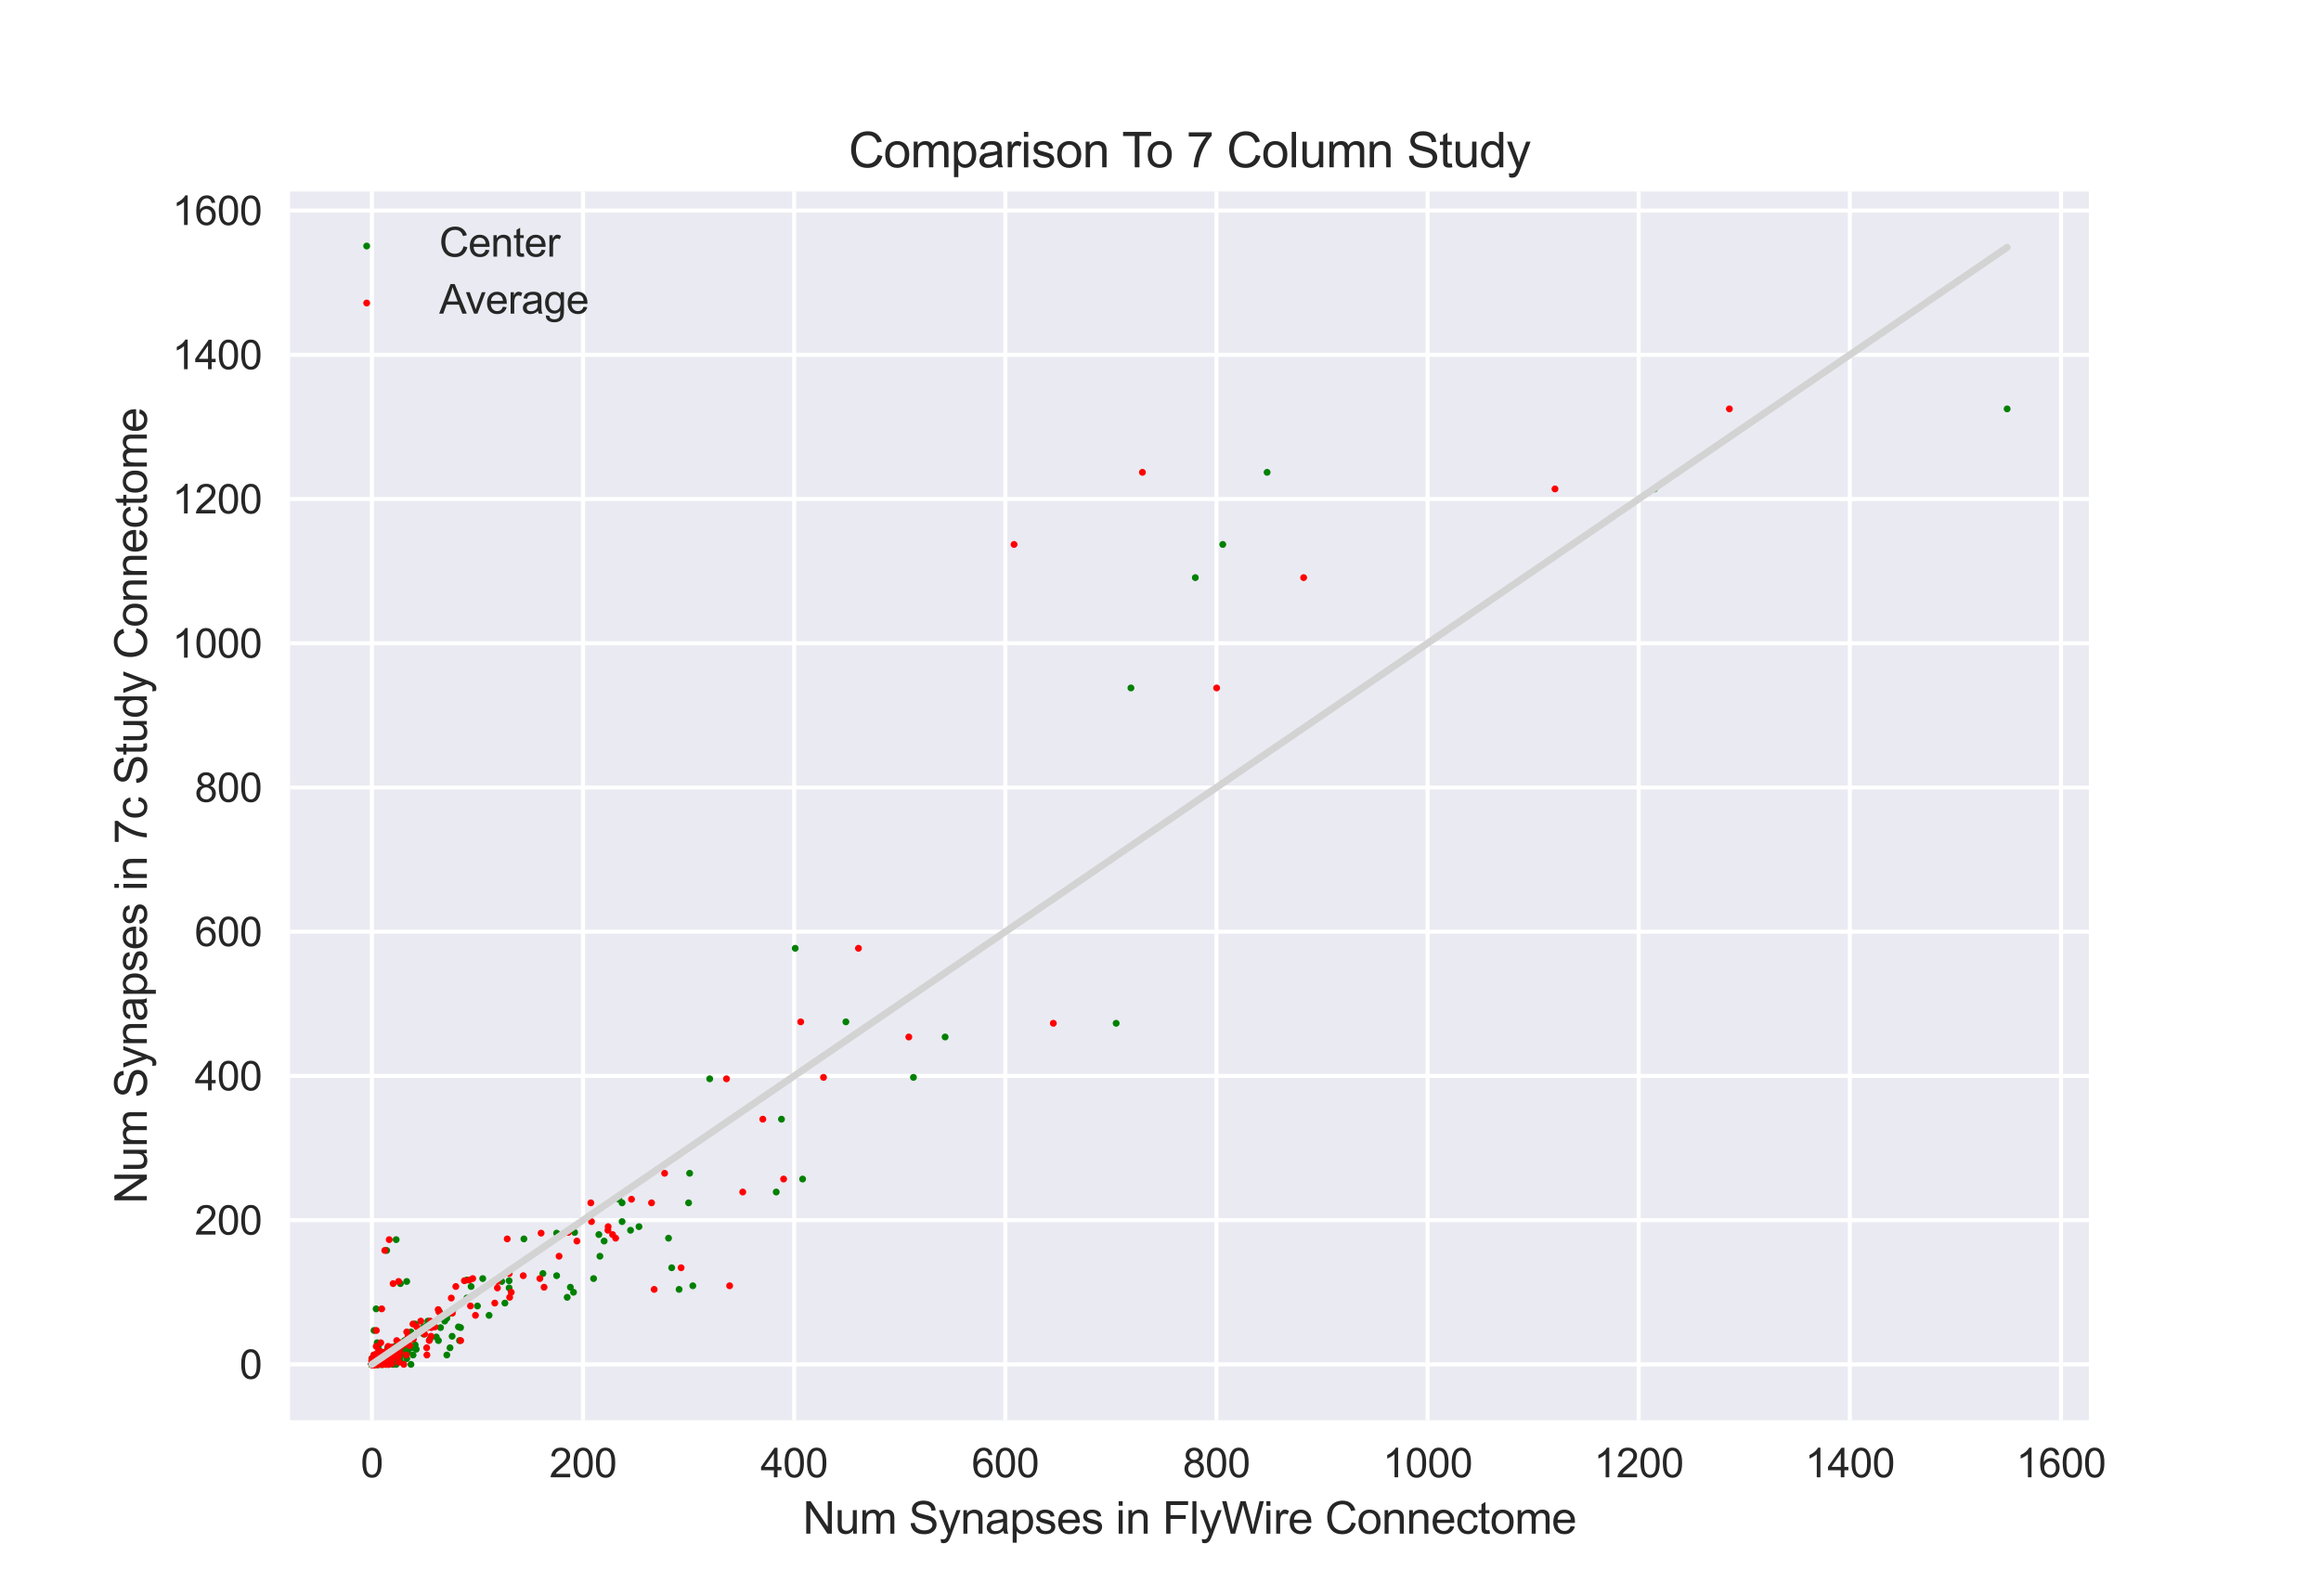 <?xml version="1.0" encoding="utf-8" standalone="no"?>
<!DOCTYPE svg PUBLIC "-//W3C//DTD SVG 1.1//EN"
  "http://www.w3.org/Graphics/SVG/1.1/DTD/svg11.dtd">
<svg xmlns:xlink="http://www.w3.org/1999/xlink" width="576pt" height="396pt" viewBox="0 0 576 396" xmlns="http://www.w3.org/2000/svg" version="1.1">
 <defs>
  <style type="text/css">*{stroke-linejoin: round; stroke-linecap: butt}</style>
 </defs>
 <g id="figure_1">
  <g id="patch_1">
   <path d="M 0 396 
L 576 396 
L 576 0 
L 0 0 
z
" style="fill: #ffffff"/>
  </g>
  <g id="axes_1">
   <g id="patch_2">
    <path d="M 72 352.44 
L 518.4 352.44 
L 518.4 47.52 
L 72 47.52 
z
" style="fill: #eaeaf2"/>
   </g>
   <g id="matplotlib.axis_1">
    <g id="xtick_1">
     <g id="line2d_1">
      <path d="M 92.291 352.44 
L 92.291 47.52 
" clip-path="url(#pa74215886b)" style="fill: none; stroke: #ffffff; stroke-linecap: round"/>
     </g>
     <g id="line2d_2"/>
     <g id="text_1">
      <!-- 0 -->
      <g style="fill: #262626" transform="translate(89.51 366.598) scale(0.1 -0.1)">
       <defs>
        <path id="ArialMT-30" d="M 266 2259 
Q 266 3072 433 3567 
Q 600 4063 929 4331 
Q 1259 4600 1759 4600 
Q 2128 4600 2406 4451 
Q 2684 4303 2865 4023 
Q 3047 3744 3150 3342 
Q 3253 2941 3253 2259 
Q 3253 1453 3087 958 
Q 2922 463 2592 192 
Q 2263 -78 1759 -78 
Q 1097 -78 719 397 
Q 266 969 266 2259 
z
M 844 2259 
Q 844 1131 1108 757 
Q 1372 384 1759 384 
Q 2147 384 2411 759 
Q 2675 1134 2675 2259 
Q 2675 3391 2411 3762 
Q 2147 4134 1753 4134 
Q 1366 4134 1134 3806 
Q 844 3388 844 2259 
z
" transform="scale(0.016)"/>
       </defs>
       <use xlink:href="#ArialMT-30"/>
      </g>
     </g>
    </g>
    <g id="xtick_2">
     <g id="line2d_3">
      <path d="M 144.688 352.44 
L 144.688 47.52 
" clip-path="url(#pa74215886b)" style="fill: none; stroke: #ffffff; stroke-linecap: round"/>
     </g>
     <g id="line2d_4"/>
     <g id="text_2">
      <!-- 200 -->
      <g style="fill: #262626" transform="translate(136.347 366.598) scale(0.1 -0.1)">
       <defs>
        <path id="ArialMT-32" d="M 3222 541 
L 3222 0 
L 194 0 
Q 188 203 259 391 
Q 375 700 629 1000 
Q 884 1300 1366 1694 
Q 2113 2306 2375 2664 
Q 2638 3022 2638 3341 
Q 2638 3675 2398 3904 
Q 2159 4134 1775 4134 
Q 1369 4134 1125 3890 
Q 881 3647 878 3216 
L 300 3275 
Q 359 3922 746 4261 
Q 1134 4600 1788 4600 
Q 2447 4600 2831 4234 
Q 3216 3869 3216 3328 
Q 3216 3053 3103 2787 
Q 2991 2522 2730 2228 
Q 2469 1934 1863 1422 
Q 1356 997 1212 845 
Q 1069 694 975 541 
L 3222 541 
z
" transform="scale(0.016)"/>
       </defs>
       <use xlink:href="#ArialMT-32"/>
       <use xlink:href="#ArialMT-30" x="55.615"/>
       <use xlink:href="#ArialMT-30" x="111.23"/>
      </g>
     </g>
    </g>
    <g id="xtick_3">
     <g id="line2d_5">
      <path d="M 197.086 352.44 
L 197.086 47.52 
" clip-path="url(#pa74215886b)" style="fill: none; stroke: #ffffff; stroke-linecap: round"/>
     </g>
     <g id="line2d_6"/>
     <g id="text_3">
      <!-- 400 -->
      <g style="fill: #262626" transform="translate(188.744 366.598) scale(0.1 -0.1)">
       <defs>
        <path id="ArialMT-34" d="M 2069 0 
L 2069 1097 
L 81 1097 
L 81 1613 
L 2172 4581 
L 2631 4581 
L 2631 1613 
L 3250 1613 
L 3250 1097 
L 2631 1097 
L 2631 0 
L 2069 0 
z
M 2069 1613 
L 2069 3678 
L 634 1613 
L 2069 1613 
z
" transform="scale(0.016)"/>
       </defs>
       <use xlink:href="#ArialMT-34"/>
       <use xlink:href="#ArialMT-30" x="55.615"/>
       <use xlink:href="#ArialMT-30" x="111.23"/>
      </g>
     </g>
    </g>
    <g id="xtick_4">
     <g id="line2d_7">
      <path d="M 249.483 352.44 
L 249.483 47.52 
" clip-path="url(#pa74215886b)" style="fill: none; stroke: #ffffff; stroke-linecap: round"/>
     </g>
     <g id="line2d_8"/>
     <g id="text_4">
      <!-- 600 -->
      <g style="fill: #262626" transform="translate(241.142 366.598) scale(0.1 -0.1)">
       <defs>
        <path id="ArialMT-36" d="M 3184 3459 
L 2625 3416 
Q 2550 3747 2413 3897 
Q 2184 4138 1850 4138 
Q 1581 4138 1378 3988 
Q 1113 3794 959 3422 
Q 806 3050 800 2363 
Q 1003 2672 1297 2822 
Q 1591 2972 1913 2972 
Q 2475 2972 2870 2558 
Q 3266 2144 3266 1488 
Q 3266 1056 3080 686 
Q 2894 316 2569 119 
Q 2244 -78 1831 -78 
Q 1128 -78 684 439 
Q 241 956 241 2144 
Q 241 3472 731 4075 
Q 1159 4600 1884 4600 
Q 2425 4600 2770 4297 
Q 3116 3994 3184 3459 
z
M 888 1484 
Q 888 1194 1011 928 
Q 1134 663 1356 523 
Q 1578 384 1822 384 
Q 2178 384 2434 671 
Q 2691 959 2691 1453 
Q 2691 1928 2437 2201 
Q 2184 2475 1800 2475 
Q 1419 2475 1153 2201 
Q 888 1928 888 1484 
z
" transform="scale(0.016)"/>
       </defs>
       <use xlink:href="#ArialMT-36"/>
       <use xlink:href="#ArialMT-30" x="55.615"/>
       <use xlink:href="#ArialMT-30" x="111.23"/>
      </g>
     </g>
    </g>
    <g id="xtick_5">
     <g id="line2d_9">
      <path d="M 301.881 352.44 
L 301.881 47.52 
" clip-path="url(#pa74215886b)" style="fill: none; stroke: #ffffff; stroke-linecap: round"/>
     </g>
     <g id="line2d_10"/>
     <g id="text_5">
      <!-- 800 -->
      <g style="fill: #262626" transform="translate(293.539 366.598) scale(0.1 -0.1)">
       <defs>
        <path id="ArialMT-38" d="M 1131 2484 
Q 781 2613 612 2850 
Q 444 3088 444 3419 
Q 444 3919 803 4259 
Q 1163 4600 1759 4600 
Q 2359 4600 2725 4251 
Q 3091 3903 3091 3403 
Q 3091 3084 2923 2848 
Q 2756 2613 2416 2484 
Q 2838 2347 3058 2040 
Q 3278 1734 3278 1309 
Q 3278 722 2862 322 
Q 2447 -78 1769 -78 
Q 1091 -78 675 323 
Q 259 725 259 1325 
Q 259 1772 486 2073 
Q 713 2375 1131 2484 
z
M 1019 3438 
Q 1019 3113 1228 2906 
Q 1438 2700 1772 2700 
Q 2097 2700 2305 2904 
Q 2513 3109 2513 3406 
Q 2513 3716 2298 3927 
Q 2084 4138 1766 4138 
Q 1444 4138 1231 3931 
Q 1019 3725 1019 3438 
z
M 838 1322 
Q 838 1081 952 856 
Q 1066 631 1291 507 
Q 1516 384 1775 384 
Q 2178 384 2440 643 
Q 2703 903 2703 1303 
Q 2703 1709 2433 1975 
Q 2163 2241 1756 2241 
Q 1359 2241 1098 1978 
Q 838 1716 838 1322 
z
" transform="scale(0.016)"/>
       </defs>
       <use xlink:href="#ArialMT-38"/>
       <use xlink:href="#ArialMT-30" x="55.615"/>
       <use xlink:href="#ArialMT-30" x="111.23"/>
      </g>
     </g>
    </g>
    <g id="xtick_6">
     <g id="line2d_11">
      <path d="M 354.278 352.44 
L 354.278 47.52 
" clip-path="url(#pa74215886b)" style="fill: none; stroke: #ffffff; stroke-linecap: round"/>
     </g>
     <g id="line2d_12"/>
     <g id="text_6">
      <!-- 1000 -->
      <g style="fill: #262626" transform="translate(343.156 366.598) scale(0.1 -0.1)">
       <defs>
        <path id="ArialMT-31" d="M 2384 0 
L 1822 0 
L 1822 3584 
Q 1619 3391 1289 3197 
Q 959 3003 697 2906 
L 697 3450 
Q 1169 3672 1522 3987 
Q 1875 4303 2022 4600 
L 2384 4600 
L 2384 0 
z
" transform="scale(0.016)"/>
       </defs>
       <use xlink:href="#ArialMT-31"/>
       <use xlink:href="#ArialMT-30" x="55.615"/>
       <use xlink:href="#ArialMT-30" x="111.23"/>
       <use xlink:href="#ArialMT-30" x="166.846"/>
      </g>
     </g>
    </g>
    <g id="xtick_7">
     <g id="line2d_13">
      <path d="M 406.676 352.44 
L 406.676 47.52 
" clip-path="url(#pa74215886b)" style="fill: none; stroke: #ffffff; stroke-linecap: round"/>
     </g>
     <g id="line2d_14"/>
     <g id="text_7">
      <!-- 1200 -->
      <g style="fill: #262626" transform="translate(395.554 366.598) scale(0.1 -0.1)">
       <use xlink:href="#ArialMT-31"/>
       <use xlink:href="#ArialMT-32" x="55.615"/>
       <use xlink:href="#ArialMT-30" x="111.23"/>
       <use xlink:href="#ArialMT-30" x="166.846"/>
      </g>
     </g>
    </g>
    <g id="xtick_8">
     <g id="line2d_15">
      <path d="M 459.073 352.44 
L 459.073 47.52 
" clip-path="url(#pa74215886b)" style="fill: none; stroke: #ffffff; stroke-linecap: round"/>
     </g>
     <g id="line2d_16"/>
     <g id="text_8">
      <!-- 1400 -->
      <g style="fill: #262626" transform="translate(447.951 366.598) scale(0.1 -0.1)">
       <use xlink:href="#ArialMT-31"/>
       <use xlink:href="#ArialMT-34" x="55.615"/>
       <use xlink:href="#ArialMT-30" x="111.23"/>
       <use xlink:href="#ArialMT-30" x="166.846"/>
      </g>
     </g>
    </g>
    <g id="xtick_9">
     <g id="line2d_17">
      <path d="M 511.47 352.44 
L 511.47 47.52 
" clip-path="url(#pa74215886b)" style="fill: none; stroke: #ffffff; stroke-linecap: round"/>
     </g>
     <g id="line2d_18"/>
     <g id="text_9">
      <!-- 1600 -->
      <g style="fill: #262626" transform="translate(500.349 366.598) scale(0.1 -0.1)">
       <use xlink:href="#ArialMT-31"/>
       <use xlink:href="#ArialMT-36" x="55.615"/>
       <use xlink:href="#ArialMT-30" x="111.23"/>
       <use xlink:href="#ArialMT-30" x="166.846"/>
      </g>
     </g>
    </g>
    <g id="text_10">
     <!-- Num Synapses in FlyWire Connectome -->
     <g style="fill: #262626" transform="translate(199.226 380.593) scale(0.11 -0.11)">
      <defs>
       <path id="ArialMT-4e" d="M 488 0 
L 488 4581 
L 1109 4581 
L 3516 984 
L 3516 4581 
L 4097 4581 
L 4097 0 
L 3475 0 
L 1069 3600 
L 1069 0 
L 488 0 
z
" transform="scale(0.016)"/>
       <path id="ArialMT-75" d="M 2597 0 
L 2597 488 
Q 2209 -75 1544 -75 
Q 1250 -75 995 37 
Q 741 150 617 320 
Q 494 491 444 738 
Q 409 903 409 1263 
L 409 3319 
L 972 3319 
L 972 1478 
Q 972 1038 1006 884 
Q 1059 663 1231 536 
Q 1403 409 1656 409 
Q 1909 409 2131 539 
Q 2353 669 2445 892 
Q 2538 1116 2538 1541 
L 2538 3319 
L 3100 3319 
L 3100 0 
L 2597 0 
z
" transform="scale(0.016)"/>
       <path id="ArialMT-6d" d="M 422 0 
L 422 3319 
L 925 3319 
L 925 2853 
Q 1081 3097 1340 3245 
Q 1600 3394 1931 3394 
Q 2300 3394 2536 3241 
Q 2772 3088 2869 2813 
Q 3263 3394 3894 3394 
Q 4388 3394 4653 3120 
Q 4919 2847 4919 2278 
L 4919 0 
L 4359 0 
L 4359 2091 
Q 4359 2428 4304 2576 
Q 4250 2725 4106 2815 
Q 3963 2906 3769 2906 
Q 3419 2906 3187 2673 
Q 2956 2441 2956 1928 
L 2956 0 
L 2394 0 
L 2394 2156 
Q 2394 2531 2256 2718 
Q 2119 2906 1806 2906 
Q 1569 2906 1367 2781 
Q 1166 2656 1075 2415 
Q 984 2175 984 1722 
L 984 0 
L 422 0 
z
" transform="scale(0.016)"/>
       <path id="ArialMT-20" transform="scale(0.016)"/>
       <path id="ArialMT-53" d="M 288 1472 
L 859 1522 
Q 900 1178 1048 958 
Q 1197 738 1509 602 
Q 1822 466 2213 466 
Q 2559 466 2825 569 
Q 3091 672 3220 851 
Q 3350 1031 3350 1244 
Q 3350 1459 3225 1620 
Q 3100 1781 2813 1891 
Q 2628 1963 1997 2114 
Q 1366 2266 1113 2400 
Q 784 2572 623 2826 
Q 463 3081 463 3397 
Q 463 3744 659 4045 
Q 856 4347 1234 4503 
Q 1613 4659 2075 4659 
Q 2584 4659 2973 4495 
Q 3363 4331 3572 4012 
Q 3781 3694 3797 3291 
L 3216 3247 
Q 3169 3681 2898 3903 
Q 2628 4125 2100 4125 
Q 1550 4125 1298 3923 
Q 1047 3722 1047 3438 
Q 1047 3191 1225 3031 
Q 1400 2872 2139 2705 
Q 2878 2538 3153 2413 
Q 3553 2228 3743 1945 
Q 3934 1663 3934 1294 
Q 3934 928 3725 604 
Q 3516 281 3123 101 
Q 2731 -78 2241 -78 
Q 1619 -78 1198 103 
Q 778 284 539 648 
Q 300 1013 288 1472 
z
" transform="scale(0.016)"/>
       <path id="ArialMT-79" d="M 397 -1278 
L 334 -750 
Q 519 -800 656 -800 
Q 844 -800 956 -737 
Q 1069 -675 1141 -563 
Q 1194 -478 1313 -144 
Q 1328 -97 1363 -6 
L 103 3319 
L 709 3319 
L 1400 1397 
Q 1534 1031 1641 628 
Q 1738 1016 1872 1384 
L 2581 3319 
L 3144 3319 
L 1881 -56 
Q 1678 -603 1566 -809 
Q 1416 -1088 1222 -1217 
Q 1028 -1347 759 -1347 
Q 597 -1347 397 -1278 
z
" transform="scale(0.016)"/>
       <path id="ArialMT-6e" d="M 422 0 
L 422 3319 
L 928 3319 
L 928 2847 
Q 1294 3394 1984 3394 
Q 2284 3394 2536 3286 
Q 2788 3178 2913 3003 
Q 3038 2828 3088 2588 
Q 3119 2431 3119 2041 
L 3119 0 
L 2556 0 
L 2556 2019 
Q 2556 2363 2490 2533 
Q 2425 2703 2258 2804 
Q 2091 2906 1866 2906 
Q 1506 2906 1245 2678 
Q 984 2450 984 1813 
L 984 0 
L 422 0 
z
" transform="scale(0.016)"/>
       <path id="ArialMT-61" d="M 2588 409 
Q 2275 144 1986 34 
Q 1697 -75 1366 -75 
Q 819 -75 525 192 
Q 231 459 231 875 
Q 231 1119 342 1320 
Q 453 1522 633 1644 
Q 813 1766 1038 1828 
Q 1203 1872 1538 1913 
Q 2219 1994 2541 2106 
Q 2544 2222 2544 2253 
Q 2544 2597 2384 2738 
Q 2169 2928 1744 2928 
Q 1347 2928 1158 2789 
Q 969 2650 878 2297 
L 328 2372 
Q 403 2725 575 2942 
Q 747 3159 1072 3276 
Q 1397 3394 1825 3394 
Q 2250 3394 2515 3294 
Q 2781 3194 2906 3042 
Q 3031 2891 3081 2659 
Q 3109 2516 3109 2141 
L 3109 1391 
Q 3109 606 3145 398 
Q 3181 191 3288 0 
L 2700 0 
Q 2613 175 2588 409 
z
M 2541 1666 
Q 2234 1541 1622 1453 
Q 1275 1403 1131 1340 
Q 988 1278 909 1158 
Q 831 1038 831 891 
Q 831 666 1001 516 
Q 1172 366 1500 366 
Q 1825 366 2078 508 
Q 2331 650 2450 897 
Q 2541 1088 2541 1459 
L 2541 1666 
z
" transform="scale(0.016)"/>
       <path id="ArialMT-70" d="M 422 -1272 
L 422 3319 
L 934 3319 
L 934 2888 
Q 1116 3141 1344 3267 
Q 1572 3394 1897 3394 
Q 2322 3394 2647 3175 
Q 2972 2956 3137 2557 
Q 3303 2159 3303 1684 
Q 3303 1175 3120 767 
Q 2938 359 2589 142 
Q 2241 -75 1856 -75 
Q 1575 -75 1351 44 
Q 1128 163 984 344 
L 984 -1272 
L 422 -1272 
z
M 931 1641 
Q 931 1000 1190 694 
Q 1450 388 1819 388 
Q 2194 388 2461 705 
Q 2728 1022 2728 1688 
Q 2728 2322 2467 2637 
Q 2206 2953 1844 2953 
Q 1484 2953 1207 2617 
Q 931 2281 931 1641 
z
" transform="scale(0.016)"/>
       <path id="ArialMT-73" d="M 197 991 
L 753 1078 
Q 800 744 1014 566 
Q 1228 388 1613 388 
Q 2000 388 2187 545 
Q 2375 703 2375 916 
Q 2375 1106 2209 1216 
Q 2094 1291 1634 1406 
Q 1016 1563 777 1677 
Q 538 1791 414 1992 
Q 291 2194 291 2438 
Q 291 2659 392 2848 
Q 494 3038 669 3163 
Q 800 3259 1026 3326 
Q 1253 3394 1513 3394 
Q 1903 3394 2198 3281 
Q 2494 3169 2634 2976 
Q 2775 2784 2828 2463 
L 2278 2388 
Q 2241 2644 2061 2787 
Q 1881 2931 1553 2931 
Q 1166 2931 1000 2803 
Q 834 2675 834 2503 
Q 834 2394 903 2306 
Q 972 2216 1119 2156 
Q 1203 2125 1616 2013 
Q 2213 1853 2448 1751 
Q 2684 1650 2818 1456 
Q 2953 1263 2953 975 
Q 2953 694 2789 445 
Q 2625 197 2315 61 
Q 2006 -75 1616 -75 
Q 969 -75 630 194 
Q 291 463 197 991 
z
" transform="scale(0.016)"/>
       <path id="ArialMT-65" d="M 2694 1069 
L 3275 997 
Q 3138 488 2766 206 
Q 2394 -75 1816 -75 
Q 1088 -75 661 373 
Q 234 822 234 1631 
Q 234 2469 665 2931 
Q 1097 3394 1784 3394 
Q 2450 3394 2872 2941 
Q 3294 2488 3294 1666 
Q 3294 1616 3291 1516 
L 816 1516 
Q 847 969 1125 678 
Q 1403 388 1819 388 
Q 2128 388 2347 550 
Q 2566 713 2694 1069 
z
M 847 1978 
L 2700 1978 
Q 2663 2397 2488 2606 
Q 2219 2931 1791 2931 
Q 1403 2931 1139 2672 
Q 875 2413 847 1978 
z
" transform="scale(0.016)"/>
       <path id="ArialMT-69" d="M 425 3934 
L 425 4581 
L 988 4581 
L 988 3934 
L 425 3934 
z
M 425 0 
L 425 3319 
L 988 3319 
L 988 0 
L 425 0 
z
" transform="scale(0.016)"/>
       <path id="ArialMT-46" d="M 525 0 
L 525 4581 
L 3616 4581 
L 3616 4041 
L 1131 4041 
L 1131 2622 
L 3281 2622 
L 3281 2081 
L 1131 2081 
L 1131 0 
L 525 0 
z
" transform="scale(0.016)"/>
       <path id="ArialMT-6c" d="M 409 0 
L 409 4581 
L 972 4581 
L 972 0 
L 409 0 
z
" transform="scale(0.016)"/>
       <path id="ArialMT-57" d="M 1294 0 
L 78 4581 
L 700 4581 
L 1397 1578 
Q 1509 1106 1591 641 
Q 1766 1375 1797 1488 
L 2669 4581 
L 3400 4581 
L 4056 2263 
Q 4303 1400 4413 641 
Q 4500 1075 4641 1638 
L 5359 4581 
L 5969 4581 
L 4713 0 
L 4128 0 
L 3163 3491 
Q 3041 3928 3019 4028 
Q 2947 3713 2884 3491 
L 1913 0 
L 1294 0 
z
" transform="scale(0.016)"/>
       <path id="ArialMT-72" d="M 416 0 
L 416 3319 
L 922 3319 
L 922 2816 
Q 1116 3169 1280 3281 
Q 1444 3394 1641 3394 
Q 1925 3394 2219 3213 
L 2025 2691 
Q 1819 2813 1613 2813 
Q 1428 2813 1281 2702 
Q 1134 2591 1072 2394 
Q 978 2094 978 1738 
L 978 0 
L 416 0 
z
" transform="scale(0.016)"/>
       <path id="ArialMT-43" d="M 3763 1606 
L 4369 1453 
Q 4178 706 3683 314 
Q 3188 -78 2472 -78 
Q 1731 -78 1267 223 
Q 803 525 561 1097 
Q 319 1669 319 2325 
Q 319 3041 592 3573 
Q 866 4106 1370 4382 
Q 1875 4659 2481 4659 
Q 3169 4659 3637 4309 
Q 4106 3959 4291 3325 
L 3694 3184 
Q 3534 3684 3231 3912 
Q 2928 4141 2469 4141 
Q 1941 4141 1586 3887 
Q 1231 3634 1087 3207 
Q 944 2781 944 2328 
Q 944 1744 1114 1308 
Q 1284 872 1643 656 
Q 2003 441 2422 441 
Q 2931 441 3284 734 
Q 3638 1028 3763 1606 
z
" transform="scale(0.016)"/>
       <path id="ArialMT-6f" d="M 213 1659 
Q 213 2581 725 3025 
Q 1153 3394 1769 3394 
Q 2453 3394 2887 2945 
Q 3322 2497 3322 1706 
Q 3322 1066 3130 698 
Q 2938 331 2570 128 
Q 2203 -75 1769 -75 
Q 1072 -75 642 372 
Q 213 819 213 1659 
z
M 791 1659 
Q 791 1022 1069 705 
Q 1347 388 1769 388 
Q 2188 388 2466 706 
Q 2744 1025 2744 1678 
Q 2744 2294 2464 2611 
Q 2184 2928 1769 2928 
Q 1347 2928 1069 2612 
Q 791 2297 791 1659 
z
" transform="scale(0.016)"/>
       <path id="ArialMT-63" d="M 2588 1216 
L 3141 1144 
Q 3050 572 2676 248 
Q 2303 -75 1759 -75 
Q 1078 -75 664 370 
Q 250 816 250 1647 
Q 250 2184 428 2587 
Q 606 2991 970 3192 
Q 1334 3394 1763 3394 
Q 2303 3394 2647 3120 
Q 2991 2847 3088 2344 
L 2541 2259 
Q 2463 2594 2264 2762 
Q 2066 2931 1784 2931 
Q 1359 2931 1093 2626 
Q 828 2322 828 1663 
Q 828 994 1084 691 
Q 1341 388 1753 388 
Q 2084 388 2306 591 
Q 2528 794 2588 1216 
z
" transform="scale(0.016)"/>
       <path id="ArialMT-74" d="M 1650 503 
L 1731 6 
Q 1494 -44 1306 -44 
Q 1000 -44 831 53 
Q 663 150 594 308 
Q 525 466 525 972 
L 525 2881 
L 113 2881 
L 113 3319 
L 525 3319 
L 525 4141 
L 1084 4478 
L 1084 3319 
L 1650 3319 
L 1650 2881 
L 1084 2881 
L 1084 941 
Q 1084 700 1114 631 
Q 1144 563 1211 522 
Q 1278 481 1403 481 
Q 1497 481 1650 503 
z
" transform="scale(0.016)"/>
      </defs>
      <use xlink:href="#ArialMT-4e"/>
      <use xlink:href="#ArialMT-75" x="72.217"/>
      <use xlink:href="#ArialMT-6d" x="127.832"/>
      <use xlink:href="#ArialMT-20" x="211.133"/>
      <use xlink:href="#ArialMT-53" x="238.916"/>
      <use xlink:href="#ArialMT-79" x="305.615"/>
      <use xlink:href="#ArialMT-6e" x="355.615"/>
      <use xlink:href="#ArialMT-61" x="411.23"/>
      <use xlink:href="#ArialMT-70" x="466.846"/>
      <use xlink:href="#ArialMT-73" x="522.461"/>
      <use xlink:href="#ArialMT-65" x="572.461"/>
      <use xlink:href="#ArialMT-73" x="628.076"/>
      <use xlink:href="#ArialMT-20" x="678.076"/>
      <use xlink:href="#ArialMT-69" x="705.859"/>
      <use xlink:href="#ArialMT-6e" x="728.076"/>
      <use xlink:href="#ArialMT-20" x="783.691"/>
      <use xlink:href="#ArialMT-46" x="811.475"/>
      <use xlink:href="#ArialMT-6c" x="872.559"/>
      <use xlink:href="#ArialMT-79" x="894.775"/>
      <use xlink:href="#ArialMT-57" x="944.775"/>
      <use xlink:href="#ArialMT-69" x="1039.16"/>
      <use xlink:href="#ArialMT-72" x="1061.377"/>
      <use xlink:href="#ArialMT-65" x="1094.678"/>
      <use xlink:href="#ArialMT-20" x="1150.293"/>
      <use xlink:href="#ArialMT-43" x="1178.076"/>
      <use xlink:href="#ArialMT-6f" x="1250.293"/>
      <use xlink:href="#ArialMT-6e" x="1305.908"/>
      <use xlink:href="#ArialMT-6e" x="1361.523"/>
      <use xlink:href="#ArialMT-65" x="1417.139"/>
      <use xlink:href="#ArialMT-63" x="1472.754"/>
      <use xlink:href="#ArialMT-74" x="1522.754"/>
      <use xlink:href="#ArialMT-6f" x="1550.537"/>
      <use xlink:href="#ArialMT-6d" x="1606.152"/>
      <use xlink:href="#ArialMT-65" x="1689.453"/>
     </g>
    </g>
   </g>
   <g id="matplotlib.axis_2">
    <g id="ytick_1">
     <g id="line2d_19">
      <path d="M 72 338.58 
L 518.4 338.58 
" clip-path="url(#pa74215886b)" style="fill: none; stroke: #ffffff; stroke-linecap: round"/>
     </g>
     <g id="line2d_20"/>
     <g id="text_11">
      <!-- 0 -->
      <g style="fill: #262626" transform="translate(59.439 342.159) scale(0.1 -0.1)">
       <use xlink:href="#ArialMT-30"/>
      </g>
     </g>
    </g>
    <g id="ytick_2">
     <g id="line2d_21">
      <path d="M 72 302.789 
L 518.4 302.789 
" clip-path="url(#pa74215886b)" style="fill: none; stroke: #ffffff; stroke-linecap: round"/>
     </g>
     <g id="line2d_22"/>
     <g id="text_12">
      <!-- 200 -->
      <g style="fill: #262626" transform="translate(48.317 306.368) scale(0.1 -0.1)">
       <use xlink:href="#ArialMT-32"/>
       <use xlink:href="#ArialMT-30" x="55.615"/>
       <use xlink:href="#ArialMT-30" x="111.23"/>
      </g>
     </g>
    </g>
    <g id="ytick_3">
     <g id="line2d_23">
      <path d="M 72 266.998 
L 518.4 266.998 
" clip-path="url(#pa74215886b)" style="fill: none; stroke: #ffffff; stroke-linecap: round"/>
     </g>
     <g id="line2d_24"/>
     <g id="text_13">
      <!-- 400 -->
      <g style="fill: #262626" transform="translate(48.317 270.577) scale(0.1 -0.1)">
       <use xlink:href="#ArialMT-34"/>
       <use xlink:href="#ArialMT-30" x="55.615"/>
       <use xlink:href="#ArialMT-30" x="111.23"/>
      </g>
     </g>
    </g>
    <g id="ytick_4">
     <g id="line2d_25">
      <path d="M 72 231.208 
L 518.4 231.208 
" clip-path="url(#pa74215886b)" style="fill: none; stroke: #ffffff; stroke-linecap: round"/>
     </g>
     <g id="line2d_26"/>
     <g id="text_14">
      <!-- 600 -->
      <g style="fill: #262626" transform="translate(48.317 234.786) scale(0.1 -0.1)">
       <use xlink:href="#ArialMT-36"/>
       <use xlink:href="#ArialMT-30" x="55.615"/>
       <use xlink:href="#ArialMT-30" x="111.23"/>
      </g>
     </g>
    </g>
    <g id="ytick_5">
     <g id="line2d_27">
      <path d="M 72 195.417 
L 518.4 195.417 
" clip-path="url(#pa74215886b)" style="fill: none; stroke: #ffffff; stroke-linecap: round"/>
     </g>
     <g id="line2d_28"/>
     <g id="text_15">
      <!-- 800 -->
      <g style="fill: #262626" transform="translate(48.317 198.996) scale(0.1 -0.1)">
       <use xlink:href="#ArialMT-38"/>
       <use xlink:href="#ArialMT-30" x="55.615"/>
       <use xlink:href="#ArialMT-30" x="111.23"/>
      </g>
     </g>
    </g>
    <g id="ytick_6">
     <g id="line2d_29">
      <path d="M 72 159.626 
L 518.4 159.626 
" clip-path="url(#pa74215886b)" style="fill: none; stroke: #ffffff; stroke-linecap: round"/>
     </g>
     <g id="line2d_30"/>
     <g id="text_16">
      <!-- 1000 -->
      <g style="fill: #262626" transform="translate(42.756 163.205) scale(0.1 -0.1)">
       <use xlink:href="#ArialMT-31"/>
       <use xlink:href="#ArialMT-30" x="55.615"/>
       <use xlink:href="#ArialMT-30" x="111.23"/>
       <use xlink:href="#ArialMT-30" x="166.846"/>
      </g>
     </g>
    </g>
    <g id="ytick_7">
     <g id="line2d_31">
      <path d="M 72 123.835 
L 518.4 123.835 
" clip-path="url(#pa74215886b)" style="fill: none; stroke: #ffffff; stroke-linecap: round"/>
     </g>
     <g id="line2d_32"/>
     <g id="text_17">
      <!-- 1200 -->
      <g style="fill: #262626" transform="translate(42.756 127.414) scale(0.1 -0.1)">
       <use xlink:href="#ArialMT-31"/>
       <use xlink:href="#ArialMT-32" x="55.615"/>
       <use xlink:href="#ArialMT-30" x="111.23"/>
       <use xlink:href="#ArialMT-30" x="166.846"/>
      </g>
     </g>
    </g>
    <g id="ytick_8">
     <g id="line2d_33">
      <path d="M 72 88.044 
L 518.4 88.044 
" clip-path="url(#pa74215886b)" style="fill: none; stroke: #ffffff; stroke-linecap: round"/>
     </g>
     <g id="line2d_34"/>
     <g id="text_18">
      <!-- 1400 -->
      <g style="fill: #262626" transform="translate(42.756 91.623) scale(0.1 -0.1)">
       <use xlink:href="#ArialMT-31"/>
       <use xlink:href="#ArialMT-34" x="55.615"/>
       <use xlink:href="#ArialMT-30" x="111.23"/>
       <use xlink:href="#ArialMT-30" x="166.846"/>
      </g>
     </g>
    </g>
    <g id="ytick_9">
     <g id="line2d_35">
      <path d="M 72 52.253 
L 518.4 52.253 
" clip-path="url(#pa74215886b)" style="fill: none; stroke: #ffffff; stroke-linecap: round"/>
     </g>
     <g id="line2d_36"/>
     <g id="text_19">
      <!-- 1600 -->
      <g style="fill: #262626" transform="translate(42.756 55.832) scale(0.1 -0.1)">
       <use xlink:href="#ArialMT-31"/>
       <use xlink:href="#ArialMT-36" x="55.615"/>
       <use xlink:href="#ArialMT-30" x="111.23"/>
       <use xlink:href="#ArialMT-30" x="166.846"/>
      </g>
     </g>
    </g>
    <g id="text_20">
     <!-- Num Synapses in 7c Study Connectome -->
     <g style="fill: #262626" transform="translate(36.441 298.72) rotate(-90) scale(0.11 -0.11)">
      <defs>
       <path id="ArialMT-37" d="M 303 3981 
L 303 4522 
L 3269 4522 
L 3269 4084 
Q 2831 3619 2401 2847 
Q 1972 2075 1738 1259 
Q 1569 684 1522 0 
L 944 0 
Q 953 541 1156 1306 
Q 1359 2072 1739 2783 
Q 2119 3494 2547 3981 
L 303 3981 
z
" transform="scale(0.016)"/>
       <path id="ArialMT-64" d="M 2575 0 
L 2575 419 
Q 2259 -75 1647 -75 
Q 1250 -75 917 144 
Q 584 363 401 755 
Q 219 1147 219 1656 
Q 219 2153 384 2558 
Q 550 2963 881 3178 
Q 1213 3394 1622 3394 
Q 1922 3394 2156 3267 
Q 2391 3141 2538 2938 
L 2538 4581 
L 3097 4581 
L 3097 0 
L 2575 0 
z
M 797 1656 
Q 797 1019 1065 703 
Q 1334 388 1700 388 
Q 2069 388 2326 689 
Q 2584 991 2584 1609 
Q 2584 2291 2321 2609 
Q 2059 2928 1675 2928 
Q 1300 2928 1048 2622 
Q 797 2316 797 1656 
z
" transform="scale(0.016)"/>
      </defs>
      <use xlink:href="#ArialMT-4e"/>
      <use xlink:href="#ArialMT-75" x="72.217"/>
      <use xlink:href="#ArialMT-6d" x="127.832"/>
      <use xlink:href="#ArialMT-20" x="211.133"/>
      <use xlink:href="#ArialMT-53" x="238.916"/>
      <use xlink:href="#ArialMT-79" x="305.615"/>
      <use xlink:href="#ArialMT-6e" x="355.615"/>
      <use xlink:href="#ArialMT-61" x="411.23"/>
      <use xlink:href="#ArialMT-70" x="466.846"/>
      <use xlink:href="#ArialMT-73" x="522.461"/>
      <use xlink:href="#ArialMT-65" x="572.461"/>
      <use xlink:href="#ArialMT-73" x="628.076"/>
      <use xlink:href="#ArialMT-20" x="678.076"/>
      <use xlink:href="#ArialMT-69" x="705.859"/>
      <use xlink:href="#ArialMT-6e" x="728.076"/>
      <use xlink:href="#ArialMT-20" x="783.691"/>
      <use xlink:href="#ArialMT-37" x="811.475"/>
      <use xlink:href="#ArialMT-63" x="867.09"/>
      <use xlink:href="#ArialMT-20" x="917.09"/>
      <use xlink:href="#ArialMT-53" x="944.873"/>
      <use xlink:href="#ArialMT-74" x="1011.572"/>
      <use xlink:href="#ArialMT-75" x="1039.355"/>
      <use xlink:href="#ArialMT-64" x="1094.971"/>
      <use xlink:href="#ArialMT-79" x="1150.586"/>
      <use xlink:href="#ArialMT-20" x="1200.586"/>
      <use xlink:href="#ArialMT-43" x="1228.369"/>
      <use xlink:href="#ArialMT-6f" x="1300.586"/>
      <use xlink:href="#ArialMT-6e" x="1356.201"/>
      <use xlink:href="#ArialMT-6e" x="1411.816"/>
      <use xlink:href="#ArialMT-65" x="1467.432"/>
      <use xlink:href="#ArialMT-63" x="1523.047"/>
      <use xlink:href="#ArialMT-74" x="1573.047"/>
      <use xlink:href="#ArialMT-6f" x="1600.83"/>
      <use xlink:href="#ArialMT-6d" x="1656.445"/>
      <use xlink:href="#ArialMT-65" x="1739.746"/>
     </g>
    </g>
   </g>
   <g id="PathCollection_1">
    <defs>
     <path id="m2b4575fb2e" d="M 0 0.707 
C 0.188 0.707 0.367 0.633 0.5 0.5 
C 0.633 0.367 0.707 0.188 0.707 0 
C 0.707 -0.188 0.633 -0.367 0.5 -0.5 
C 0.367 -0.633 0.188 -0.707 0 -0.707 
C -0.188 -0.707 -0.367 -0.633 -0.5 -0.5 
C -0.633 -0.367 -0.707 -0.188 -0.707 0 
C -0.707 0.188 -0.633 0.367 -0.5 0.5 
C -0.367 0.633 -0.188 0.707 0 0.707 
z
" style="stroke: #008000; stroke-width: 0.3"/>
    </defs>
    <g clip-path="url(#pa74215886b)">
     <use xlink:href="#m2b4575fb2e" x="92.291" y="338.401" style="fill: #008000; stroke: #008000; stroke-width: 0.3"/>
     <use xlink:href="#m2b4575fb2e" x="93.339" y="336.969" style="fill: #008000; stroke: #008000; stroke-width: 0.3"/>
     <use xlink:href="#m2b4575fb2e" x="148.618" y="306.368" style="fill: #008000; stroke: #008000; stroke-width: 0.3"/>
     <use xlink:href="#m2b4575fb2e" x="168.529" y="319.969" style="fill: #008000; stroke: #008000; stroke-width: 0.3"/>
     <use xlink:href="#m2b4575fb2e" x="114.036" y="332.675" style="fill: #008000; stroke: #008000; stroke-width: 0.3"/>
     <use xlink:href="#m2b4575fb2e" x="113.774" y="329.274" style="fill: #008000; stroke: #008000; stroke-width: 0.3"/>
     <use xlink:href="#m2b4575fb2e" x="156.478" y="305.295" style="fill: #008000; stroke: #008000; stroke-width: 0.3"/>
     <use xlink:href="#m2b4575fb2e" x="116.918" y="319.253" style="fill: #008000; stroke: #008000; stroke-width: 0.3"/>
     <use xlink:href="#m2b4575fb2e" x="99.103" y="337.506" style="fill: #008000; stroke: #008000; stroke-width: 0.3"/>
     <use xlink:href="#m2b4575fb2e" x="92.291" y="338.58" style="fill: #008000; stroke: #008000; stroke-width: 0.3"/>
     <use xlink:href="#m2b4575fb2e" x="92.815" y="338.58" style="fill: #008000; stroke: #008000; stroke-width: 0.3"/>
     <use xlink:href="#m2b4575fb2e" x="92.815" y="338.58" style="fill: #008000; stroke: #008000; stroke-width: 0.3"/>
     <use xlink:href="#m2b4575fb2e" x="108.272" y="331.78" style="fill: #008000; stroke: #008000; stroke-width: 0.3"/>
     <use xlink:href="#m2b4575fb2e" x="93.601" y="336.612" style="fill: #008000; stroke: #008000; stroke-width: 0.3"/>
     <use xlink:href="#m2b4575fb2e" x="109.32" y="329.453" style="fill: #008000; stroke: #008000; stroke-width: 0.3"/>
     <use xlink:href="#m2b4575fb2e" x="92.291" y="338.58" style="fill: #008000; stroke: #008000; stroke-width: 0.3"/>
     <use xlink:href="#m2b4575fb2e" x="92.291" y="338.401" style="fill: #008000; stroke: #008000; stroke-width: 0.3"/>
     <use xlink:href="#m2b4575fb2e" x="99.627" y="336.075" style="fill: #008000; stroke: #008000; stroke-width: 0.3"/>
     <use xlink:href="#m2b4575fb2e" x="93.077" y="338.58" style="fill: #008000; stroke: #008000; stroke-width: 0.3"/>
     <use xlink:href="#m2b4575fb2e" x="97.531" y="338.58" style="fill: #008000; stroke: #008000; stroke-width: 0.3"/>
     <use xlink:href="#m2b4575fb2e" x="276.992" y="253.935" style="fill: #008000; stroke: #008000; stroke-width: 0.3"/>
     <use xlink:href="#m2b4575fb2e" x="92.291" y="338.401" style="fill: #008000; stroke: #008000; stroke-width: 0.3"/>
     <use xlink:href="#m2b4575fb2e" x="92.291" y="338.58" style="fill: #008000; stroke: #008000; stroke-width: 0.3"/>
     <use xlink:href="#m2b4575fb2e" x="126.349" y="319.611" style="fill: #008000; stroke: #008000; stroke-width: 0.3"/>
     <use xlink:href="#m2b4575fb2e" x="94.649" y="335.538" style="fill: #008000; stroke: #008000; stroke-width: 0.3"/>
     <use xlink:href="#m2b4575fb2e" x="93.601" y="336.79" style="fill: #008000; stroke: #008000; stroke-width: 0.3"/>
     <use xlink:href="#m2b4575fb2e" x="140.759" y="321.937" style="fill: #008000; stroke: #008000; stroke-width: 0.3"/>
     <use xlink:href="#m2b4575fb2e" x="92.291" y="338.58" style="fill: #008000; stroke: #008000; stroke-width: 0.3"/>
     <use xlink:href="#m2b4575fb2e" x="303.453" y="135.109" style="fill: #008000; stroke: #008000; stroke-width: 0.3"/>
     <use xlink:href="#m2b4575fb2e" x="112.464" y="324.979" style="fill: #008000; stroke: #008000; stroke-width: 0.3"/>
     <use xlink:href="#m2b4575fb2e" x="92.291" y="338.58" style="fill: #008000; stroke: #008000; stroke-width: 0.3"/>
     <use xlink:href="#m2b4575fb2e" x="92.291" y="338.58" style="fill: #008000; stroke: #008000; stroke-width: 0.3"/>
     <use xlink:href="#m2b4575fb2e" x="148.88" y="311.737" style="fill: #008000; stroke: #008000; stroke-width: 0.3"/>
     <use xlink:href="#m2b4575fb2e" x="93.339" y="337.327" style="fill: #008000; stroke: #008000; stroke-width: 0.3"/>
     <use xlink:href="#m2b4575fb2e" x="110.368" y="327.843" style="fill: #008000; stroke: #008000; stroke-width: 0.3"/>
     <use xlink:href="#m2b4575fb2e" x="103.294" y="334.822" style="fill: #008000; stroke: #008000; stroke-width: 0.3"/>
     <use xlink:href="#m2b4575fb2e" x="176.127" y="267.714" style="fill: #008000; stroke: #008000; stroke-width: 0.3"/>
     <use xlink:href="#m2b4575fb2e" x="197.348" y="235.323" style="fill: #008000; stroke: #008000; stroke-width: 0.3"/>
     <use xlink:href="#m2b4575fb2e" x="93.601" y="338.58" style="fill: #008000; stroke: #008000; stroke-width: 0.3"/>
     <use xlink:href="#m2b4575fb2e" x="92.291" y="338.58" style="fill: #008000; stroke: #008000; stroke-width: 0.3"/>
     <use xlink:href="#m2b4575fb2e" x="280.66" y="170.721" style="fill: #008000; stroke: #008000; stroke-width: 0.3"/>
     <use xlink:href="#m2b4575fb2e" x="296.641" y="143.341" style="fill: #008000; stroke: #008000; stroke-width: 0.3"/>
     <use xlink:href="#m2b4575fb2e" x="98.317" y="338.58" style="fill: #008000; stroke: #008000; stroke-width: 0.3"/>
     <use xlink:href="#m2b4575fb2e" x="92.815" y="338.58" style="fill: #008000; stroke: #008000; stroke-width: 0.3"/>
     <use xlink:href="#m2b4575fb2e" x="92.291" y="338.58" style="fill: #008000; stroke: #008000; stroke-width: 0.3"/>
     <use xlink:href="#m2b4575fb2e" x="92.291" y="338.58" style="fill: #008000; stroke: #008000; stroke-width: 0.3"/>
     <use xlink:href="#m2b4575fb2e" x="93.339" y="338.58" style="fill: #008000; stroke: #008000; stroke-width: 0.3"/>
     <use xlink:href="#m2b4575fb2e" x="93.077" y="338.58" style="fill: #008000; stroke: #008000; stroke-width: 0.3"/>
     <use xlink:href="#m2b4575fb2e" x="92.291" y="338.58" style="fill: #008000; stroke: #008000; stroke-width: 0.3"/>
     <use xlink:href="#m2b4575fb2e" x="93.077" y="338.58" style="fill: #008000; stroke: #008000; stroke-width: 0.3"/>
     <use xlink:href="#m2b4575fb2e" x="92.291" y="338.58" style="fill: #008000; stroke: #008000; stroke-width: 0.3"/>
     <use xlink:href="#m2b4575fb2e" x="92.815" y="338.58" style="fill: #008000; stroke: #008000; stroke-width: 0.3"/>
     <use xlink:href="#m2b4575fb2e" x="96.221" y="334.464" style="fill: #008000; stroke: #008000; stroke-width: 0.3"/>
     <use xlink:href="#m2b4575fb2e" x="94.649" y="338.58" style="fill: #008000; stroke: #008000; stroke-width: 0.3"/>
     <use xlink:href="#m2b4575fb2e" x="92.291" y="337.864" style="fill: #008000; stroke: #008000; stroke-width: 0.3"/>
     <use xlink:href="#m2b4575fb2e" x="92.291" y="338.58" style="fill: #008000; stroke: #008000; stroke-width: 0.3"/>
     <use xlink:href="#m2b4575fb2e" x="94.911" y="338.58" style="fill: #008000; stroke: #008000; stroke-width: 0.3"/>
     <use xlink:href="#m2b4575fb2e" x="209.923" y="253.577" style="fill: #008000; stroke: #008000; stroke-width: 0.3"/>
     <use xlink:href="#m2b4575fb2e" x="95.173" y="337.685" style="fill: #008000; stroke: #008000; stroke-width: 0.3"/>
     <use xlink:href="#m2b4575fb2e" x="100.413" y="332.675" style="fill: #008000; stroke: #008000; stroke-width: 0.3"/>
     <use xlink:href="#m2b4575fb2e" x="95.173" y="336.612" style="fill: #008000; stroke: #008000; stroke-width: 0.3"/>
     <use xlink:href="#m2b4575fb2e" x="314.456" y="117.214" style="fill: #008000; stroke: #008000; stroke-width: 0.3"/>
     <use xlink:href="#m2b4575fb2e" x="92.815" y="336.79" style="fill: #008000; stroke: #008000; stroke-width: 0.3"/>
     <use xlink:href="#m2b4575fb2e" x="92.291" y="338.58" style="fill: #008000; stroke: #008000; stroke-width: 0.3"/>
     <use xlink:href="#m2b4575fb2e" x="498.109" y="101.466" style="fill: #008000; stroke: #008000; stroke-width: 0.3"/>
     <use xlink:href="#m2b4575fb2e" x="410.605" y="121.33" style="fill: #008000; stroke: #008000; stroke-width: 0.3"/>
     <use xlink:href="#m2b4575fb2e" x="115.87" y="322.116" style="fill: #008000; stroke: #008000; stroke-width: 0.3"/>
     <use xlink:href="#m2b4575fb2e" x="92.291" y="338.58" style="fill: #008000; stroke: #008000; stroke-width: 0.3"/>
     <use xlink:href="#m2b4575fb2e" x="92.815" y="338.58" style="fill: #008000; stroke: #008000; stroke-width: 0.3"/>
     <use xlink:href="#m2b4575fb2e" x="101.984" y="330.527" style="fill: #008000; stroke: #008000; stroke-width: 0.3"/>
     <use xlink:href="#m2b4575fb2e" x="92.291" y="338.58" style="fill: #008000; stroke: #008000; stroke-width: 0.3"/>
     <use xlink:href="#m2b4575fb2e" x="92.815" y="338.58" style="fill: #008000; stroke: #008000; stroke-width: 0.3"/>
     <use xlink:href="#m2b4575fb2e" x="92.291" y="338.401" style="fill: #008000; stroke: #008000; stroke-width: 0.3"/>
     <use xlink:href="#m2b4575fb2e" x="92.815" y="338.58" style="fill: #008000; stroke: #008000; stroke-width: 0.3"/>
     <use xlink:href="#m2b4575fb2e" x="138.139" y="306.01" style="fill: #008000; stroke: #008000; stroke-width: 0.3"/>
     <use xlink:href="#m2b4575fb2e" x="98.579" y="336.969" style="fill: #008000; stroke: #008000; stroke-width: 0.3"/>
     <use xlink:href="#m2b4575fb2e" x="234.55" y="257.335" style="fill: #008000; stroke: #008000; stroke-width: 0.3"/>
     <use xlink:href="#m2b4575fb2e" x="92.291" y="338.58" style="fill: #008000; stroke: #008000; stroke-width: 0.3"/>
     <use xlink:href="#m2b4575fb2e" x="95.697" y="338.58" style="fill: #008000; stroke: #008000; stroke-width: 0.3"/>
     <use xlink:href="#m2b4575fb2e" x="93.339" y="338.58" style="fill: #008000; stroke: #008000; stroke-width: 0.3"/>
     <use xlink:href="#m2b4575fb2e" x="92.291" y="338.58" style="fill: #008000; stroke: #008000; stroke-width: 0.3"/>
     <use xlink:href="#m2b4575fb2e" x="92.291" y="338.58" style="fill: #008000; stroke: #008000; stroke-width: 0.3"/>
     <use xlink:href="#m2b4575fb2e" x="158.574" y="304.4" style="fill: #008000; stroke: #008000; stroke-width: 0.3"/>
     <use xlink:href="#m2b4575fb2e" x="154.382" y="303.147" style="fill: #008000; stroke: #008000; stroke-width: 0.3"/>
     <use xlink:href="#m2b4575fb2e" x="92.815" y="338.58" style="fill: #008000; stroke: #008000; stroke-width: 0.3"/>
     <use xlink:href="#m2b4575fb2e" x="101.984" y="338.58" style="fill: #008000; stroke: #008000; stroke-width: 0.3"/>
     <use xlink:href="#m2b4575fb2e" x="96.483" y="338.58" style="fill: #008000; stroke: #008000; stroke-width: 0.3"/>
     <use xlink:href="#m2b4575fb2e" x="92.815" y="338.58" style="fill: #008000; stroke: #008000; stroke-width: 0.3"/>
     <use xlink:href="#m2b4575fb2e" x="92.291" y="338.58" style="fill: #008000; stroke: #008000; stroke-width: 0.3"/>
     <use xlink:href="#m2b4575fb2e" x="96.483" y="335.359" style="fill: #008000; stroke: #008000; stroke-width: 0.3"/>
     <use xlink:href="#m2b4575fb2e" x="106.176" y="327.843" style="fill: #008000; stroke: #008000; stroke-width: 0.3"/>
     <use xlink:href="#m2b4575fb2e" x="92.291" y="338.58" style="fill: #008000; stroke: #008000; stroke-width: 0.3"/>
     <use xlink:href="#m2b4575fb2e" x="93.077" y="338.401" style="fill: #008000; stroke: #008000; stroke-width: 0.3"/>
     <use xlink:href="#m2b4575fb2e" x="134.733" y="316.032" style="fill: #008000; stroke: #008000; stroke-width: 0.3"/>
     <use xlink:href="#m2b4575fb2e" x="92.291" y="338.58" style="fill: #008000; stroke: #008000; stroke-width: 0.3"/>
     <use xlink:href="#m2b4575fb2e" x="97.269" y="336.612" style="fill: #008000; stroke: #008000; stroke-width: 0.3"/>
     <use xlink:href="#m2b4575fb2e" x="130.017" y="307.442" style="fill: #008000; stroke: #008000; stroke-width: 0.3"/>
     <use xlink:href="#m2b4575fb2e" x="125.301" y="323.369" style="fill: #008000; stroke: #008000; stroke-width: 0.3"/>
     <use xlink:href="#m2b4575fb2e" x="153.596" y="297.599" style="fill: #008000; stroke: #008000; stroke-width: 0.3"/>
     <use xlink:href="#m2b4575fb2e" x="105.914" y="328.916" style="fill: #008000; stroke: #008000; stroke-width: 0.3"/>
     <use xlink:href="#m2b4575fb2e" x="93.863" y="336.433" style="fill: #008000; stroke: #008000; stroke-width: 0.3"/>
     <use xlink:href="#m2b4575fb2e" x="193.942" y="277.736" style="fill: #008000; stroke: #008000; stroke-width: 0.3"/>
     <use xlink:href="#m2b4575fb2e" x="170.887" y="298.494" style="fill: #008000; stroke: #008000; stroke-width: 0.3"/>
     <use xlink:href="#m2b4575fb2e" x="92.815" y="338.58" style="fill: #008000; stroke: #008000; stroke-width: 0.3"/>
     <use xlink:href="#m2b4575fb2e" x="92.815" y="336.79" style="fill: #008000; stroke: #008000; stroke-width: 0.3"/>
     <use xlink:href="#m2b4575fb2e" x="154.382" y="298.494" style="fill: #008000; stroke: #008000; stroke-width: 0.3"/>
     <use xlink:href="#m2b4575fb2e" x="92.291" y="338.58" style="fill: #008000; stroke: #008000; stroke-width: 0.3"/>
     <use xlink:href="#m2b4575fb2e" x="93.863" y="337.685" style="fill: #008000; stroke: #008000; stroke-width: 0.3"/>
     <use xlink:href="#m2b4575fb2e" x="96.221" y="338.58" style="fill: #008000; stroke: #008000; stroke-width: 0.3"/>
     <use xlink:href="#m2b4575fb2e" x="102.246" y="334.464" style="fill: #008000; stroke: #008000; stroke-width: 0.3"/>
     <use xlink:href="#m2b4575fb2e" x="126.349" y="317.821" style="fill: #008000; stroke: #008000; stroke-width: 0.3"/>
     <use xlink:href="#m2b4575fb2e" x="118.49" y="324.085" style="fill: #008000; stroke: #008000; stroke-width: 0.3"/>
     <use xlink:href="#m2b4575fb2e" x="142.592" y="305.831" style="fill: #008000; stroke: #008000; stroke-width: 0.3"/>
     <use xlink:href="#m2b4575fb2e" x="92.291" y="338.58" style="fill: #008000; stroke: #008000; stroke-width: 0.3"/>
     <use xlink:href="#m2b4575fb2e" x="92.815" y="338.58" style="fill: #008000; stroke: #008000; stroke-width: 0.3"/>
     <use xlink:href="#m2b4575fb2e" x="92.291" y="338.58" style="fill: #008000; stroke: #008000; stroke-width: 0.3"/>
     <use xlink:href="#m2b4575fb2e" x="110.892" y="327.127" style="fill: #008000; stroke: #008000; stroke-width: 0.3"/>
     <use xlink:href="#m2b4575fb2e" x="93.339" y="324.801" style="fill: #008000; stroke: #008000; stroke-width: 0.3"/>
     <use xlink:href="#m2b4575fb2e" x="119.8" y="317.284" style="fill: #008000; stroke: #008000; stroke-width: 0.3"/>
     <use xlink:href="#m2b4575fb2e" x="111.94" y="325.874" style="fill: #008000; stroke: #008000; stroke-width: 0.3"/>
     <use xlink:href="#m2b4575fb2e" x="92.291" y="338.58" style="fill: #008000; stroke: #008000; stroke-width: 0.3"/>
     <use xlink:href="#m2b4575fb2e" x="115.87" y="317.642" style="fill: #008000; stroke: #008000; stroke-width: 0.3"/>
     <use xlink:href="#m2b4575fb2e" x="166.695" y="314.6" style="fill: #008000; stroke: #008000; stroke-width: 0.3"/>
     <use xlink:href="#m2b4575fb2e" x="199.182" y="292.589" style="fill: #008000; stroke: #008000; stroke-width: 0.3"/>
     <use xlink:href="#m2b4575fb2e" x="94.649" y="336.254" style="fill: #008000; stroke: #008000; stroke-width: 0.3"/>
     <use xlink:href="#m2b4575fb2e" x="92.291" y="338.58" style="fill: #008000; stroke: #008000; stroke-width: 0.3"/>
     <use xlink:href="#m2b4575fb2e" x="98.055" y="334.106" style="fill: #008000; stroke: #008000; stroke-width: 0.3"/>
     <use xlink:href="#m2b4575fb2e" x="92.291" y="338.58" style="fill: #008000; stroke: #008000; stroke-width: 0.3"/>
     <use xlink:href="#m2b4575fb2e" x="92.815" y="338.58" style="fill: #008000; stroke: #008000; stroke-width: 0.3"/>
     <use xlink:href="#m2b4575fb2e" x="95.959" y="336.612" style="fill: #008000; stroke: #008000; stroke-width: 0.3"/>
     <use xlink:href="#m2b4575fb2e" x="93.601" y="338.58" style="fill: #008000; stroke: #008000; stroke-width: 0.3"/>
     <use xlink:href="#m2b4575fb2e" x="92.815" y="338.043" style="fill: #008000; stroke: #008000; stroke-width: 0.3"/>
     <use xlink:href="#m2b4575fb2e" x="93.601" y="336.075" style="fill: #008000; stroke: #008000; stroke-width: 0.3"/>
     <use xlink:href="#m2b4575fb2e" x="92.291" y="337.506" style="fill: #008000; stroke: #008000; stroke-width: 0.3"/>
     <use xlink:href="#m2b4575fb2e" x="226.69" y="267.356" style="fill: #008000; stroke: #008000; stroke-width: 0.3"/>
     <use xlink:href="#m2b4575fb2e" x="94.649" y="336.433" style="fill: #008000; stroke: #008000; stroke-width: 0.3"/>
     <use xlink:href="#m2b4575fb2e" x="93.863" y="336.433" style="fill: #008000; stroke: #008000; stroke-width: 0.3"/>
     <use xlink:href="#m2b4575fb2e" x="92.291" y="338.58" style="fill: #008000; stroke: #008000; stroke-width: 0.3"/>
     <use xlink:href="#m2b4575fb2e" x="92.291" y="338.401" style="fill: #008000; stroke: #008000; stroke-width: 0.3"/>
     <use xlink:href="#m2b4575fb2e" x="100.151" y="334.285" style="fill: #008000; stroke: #008000; stroke-width: 0.3"/>
     <use xlink:href="#m2b4575fb2e" x="93.601" y="333.211" style="fill: #008000; stroke: #008000; stroke-width: 0.3"/>
     <use xlink:href="#m2b4575fb2e" x="141.545" y="319.432" style="fill: #008000; stroke: #008000; stroke-width: 0.3"/>
     <use xlink:href="#m2b4575fb2e" x="142.33" y="320.685" style="fill: #008000; stroke: #008000; stroke-width: 0.3"/>
     <use xlink:href="#m2b4575fb2e" x="94.911" y="338.58" style="fill: #008000; stroke: #008000; stroke-width: 0.3"/>
     <use xlink:href="#m2b4575fb2e" x="94.911" y="338.58" style="fill: #008000; stroke: #008000; stroke-width: 0.3"/>
     <use xlink:href="#m2b4575fb2e" x="92.291" y="338.58" style="fill: #008000; stroke: #008000; stroke-width: 0.3"/>
     <use xlink:href="#m2b4575fb2e" x="92.815" y="338.58" style="fill: #008000; stroke: #008000; stroke-width: 0.3"/>
     <use xlink:href="#m2b4575fb2e" x="92.815" y="338.043" style="fill: #008000; stroke: #008000; stroke-width: 0.3"/>
     <use xlink:href="#m2b4575fb2e" x="93.339" y="338.401" style="fill: #008000; stroke: #008000; stroke-width: 0.3"/>
     <use xlink:href="#m2b4575fb2e" x="95.435" y="337.327" style="fill: #008000; stroke: #008000; stroke-width: 0.3"/>
     <use xlink:href="#m2b4575fb2e" x="149.928" y="307.979" style="fill: #008000; stroke: #008000; stroke-width: 0.3"/>
     <use xlink:href="#m2b4575fb2e" x="92.291" y="338.043" style="fill: #008000; stroke: #008000; stroke-width: 0.3"/>
     <use xlink:href="#m2b4575fb2e" x="92.815" y="338.58" style="fill: #008000; stroke: #008000; stroke-width: 0.3"/>
     <use xlink:href="#m2b4575fb2e" x="94.125" y="335.18" style="fill: #008000; stroke: #008000; stroke-width: 0.3"/>
     <use xlink:href="#m2b4575fb2e" x="93.339" y="336.969" style="fill: #008000; stroke: #008000; stroke-width: 0.3"/>
     <use xlink:href="#m2b4575fb2e" x="94.125" y="338.222" style="fill: #008000; stroke: #008000; stroke-width: 0.3"/>
     <use xlink:href="#m2b4575fb2e" x="124.515" y="318" style="fill: #008000; stroke: #008000; stroke-width: 0.3"/>
     <use xlink:href="#m2b4575fb2e" x="109.058" y="325.516" style="fill: #008000; stroke: #008000; stroke-width: 0.3"/>
     <use xlink:href="#m2b4575fb2e" x="93.339" y="338.401" style="fill: #008000; stroke: #008000; stroke-width: 0.3"/>
     <use xlink:href="#m2b4575fb2e" x="93.863" y="338.58" style="fill: #008000; stroke: #008000; stroke-width: 0.3"/>
     <use xlink:href="#m2b4575fb2e" x="92.291" y="338.58" style="fill: #008000; stroke: #008000; stroke-width: 0.3"/>
     <use xlink:href="#m2b4575fb2e" x="98.579" y="336.969" style="fill: #008000; stroke: #008000; stroke-width: 0.3"/>
     <use xlink:href="#m2b4575fb2e" x="92.815" y="338.58" style="fill: #008000; stroke: #008000; stroke-width: 0.3"/>
     <use xlink:href="#m2b4575fb2e" x="92.291" y="338.58" style="fill: #008000; stroke: #008000; stroke-width: 0.3"/>
     <use xlink:href="#m2b4575fb2e" x="94.911" y="336.433" style="fill: #008000; stroke: #008000; stroke-width: 0.3"/>
     <use xlink:href="#m2b4575fb2e" x="92.291" y="337.685" style="fill: #008000; stroke: #008000; stroke-width: 0.3"/>
     <use xlink:href="#m2b4575fb2e" x="98.841" y="336.433" style="fill: #008000; stroke: #008000; stroke-width: 0.3"/>
     <use xlink:href="#m2b4575fb2e" x="92.815" y="338.58" style="fill: #008000; stroke: #008000; stroke-width: 0.3"/>
     <use xlink:href="#m2b4575fb2e" x="92.291" y="338.58" style="fill: #008000; stroke: #008000; stroke-width: 0.3"/>
     <use xlink:href="#m2b4575fb2e" x="92.291" y="337.864" style="fill: #008000; stroke: #008000; stroke-width: 0.3"/>
     <use xlink:href="#m2b4575fb2e" x="92.815" y="338.401" style="fill: #008000; stroke: #008000; stroke-width: 0.3"/>
     <use xlink:href="#m2b4575fb2e" x="92.815" y="330.169" style="fill: #008000; stroke: #008000; stroke-width: 0.3"/>
     <use xlink:href="#m2b4575fb2e" x="92.815" y="336.254" style="fill: #008000; stroke: #008000; stroke-width: 0.3"/>
     <use xlink:href="#m2b4575fb2e" x="92.291" y="337.148" style="fill: #008000; stroke: #008000; stroke-width: 0.3"/>
     <use xlink:href="#m2b4575fb2e" x="99.365" y="318.537" style="fill: #008000; stroke: #008000; stroke-width: 0.3"/>
     <use xlink:href="#m2b4575fb2e" x="95.959" y="310.305" style="fill: #008000; stroke: #008000; stroke-width: 0.3"/>
     <use xlink:href="#m2b4575fb2e" x="93.863" y="334.106" style="fill: #008000; stroke: #008000; stroke-width: 0.3"/>
     <use xlink:href="#m2b4575fb2e" x="98.317" y="307.621" style="fill: #008000; stroke: #008000; stroke-width: 0.3"/>
     <use xlink:href="#m2b4575fb2e" x="92.291" y="337.685" style="fill: #008000; stroke: #008000; stroke-width: 0.3"/>
     <use xlink:href="#m2b4575fb2e" x="100.936" y="318" style="fill: #008000; stroke: #008000; stroke-width: 0.3"/>
     <use xlink:href="#m2b4575fb2e" x="92.291" y="338.401" style="fill: #008000; stroke: #008000; stroke-width: 0.3"/>
     <use xlink:href="#m2b4575fb2e" x="92.291" y="338.58" style="fill: #008000; stroke: #008000; stroke-width: 0.3"/>
     <use xlink:href="#m2b4575fb2e" x="92.291" y="338.401" style="fill: #008000; stroke: #008000; stroke-width: 0.3"/>
     <use xlink:href="#m2b4575fb2e" x="114.298" y="329.453" style="fill: #008000; stroke: #008000; stroke-width: 0.3"/>
     <use xlink:href="#m2b4575fb2e" x="92.291" y="338.58" style="fill: #008000; stroke: #008000; stroke-width: 0.3"/>
     <use xlink:href="#m2b4575fb2e" x="94.911" y="336.612" style="fill: #008000; stroke: #008000; stroke-width: 0.3"/>
     <use xlink:href="#m2b4575fb2e" x="92.815" y="338.58" style="fill: #008000; stroke: #008000; stroke-width: 0.3"/>
     <use xlink:href="#m2b4575fb2e" x="94.649" y="337.506" style="fill: #008000; stroke: #008000; stroke-width: 0.3"/>
     <use xlink:href="#m2b4575fb2e" x="94.387" y="338.58" style="fill: #008000; stroke: #008000; stroke-width: 0.3"/>
     <use xlink:href="#m2b4575fb2e" x="93.339" y="338.58" style="fill: #008000; stroke: #008000; stroke-width: 0.3"/>
     <use xlink:href="#m2b4575fb2e" x="96.221" y="338.401" style="fill: #008000; stroke: #008000; stroke-width: 0.3"/>
     <use xlink:href="#m2b4575fb2e" x="93.601" y="337.327" style="fill: #008000; stroke: #008000; stroke-width: 0.3"/>
     <use xlink:href="#m2b4575fb2e" x="94.125" y="335.717" style="fill: #008000; stroke: #008000; stroke-width: 0.3"/>
     <use xlink:href="#m2b4575fb2e" x="92.291" y="338.58" style="fill: #008000; stroke: #008000; stroke-width: 0.3"/>
     <use xlink:href="#m2b4575fb2e" x="92.291" y="338.58" style="fill: #008000; stroke: #008000; stroke-width: 0.3"/>
     <use xlink:href="#m2b4575fb2e" x="92.291" y="338.58" style="fill: #008000; stroke: #008000; stroke-width: 0.3"/>
     <use xlink:href="#m2b4575fb2e" x="106.7" y="332.317" style="fill: #008000; stroke: #008000; stroke-width: 0.3"/>
     <use xlink:href="#m2b4575fb2e" x="92.291" y="338.58" style="fill: #008000; stroke: #008000; stroke-width: 0.3"/>
     <use xlink:href="#m2b4575fb2e" x="103.032" y="328.559" style="fill: #008000; stroke: #008000; stroke-width: 0.3"/>
     <use xlink:href="#m2b4575fb2e" x="92.291" y="338.58" style="fill: #008000; stroke: #008000; stroke-width: 0.3"/>
     <use xlink:href="#m2b4575fb2e" x="92.815" y="338.58" style="fill: #008000; stroke: #008000; stroke-width: 0.3"/>
     <use xlink:href="#m2b4575fb2e" x="92.291" y="338.58" style="fill: #008000; stroke: #008000; stroke-width: 0.3"/>
     <use xlink:href="#m2b4575fb2e" x="92.291" y="338.58" style="fill: #008000; stroke: #008000; stroke-width: 0.3"/>
     <use xlink:href="#m2b4575fb2e" x="92.291" y="338.58" style="fill: #008000; stroke: #008000; stroke-width: 0.3"/>
     <use xlink:href="#m2b4575fb2e" x="100.151" y="333.927" style="fill: #008000; stroke: #008000; stroke-width: 0.3"/>
     <use xlink:href="#m2b4575fb2e" x="92.291" y="338.58" style="fill: #008000; stroke: #008000; stroke-width: 0.3"/>
     <use xlink:href="#m2b4575fb2e" x="92.291" y="338.58" style="fill: #008000; stroke: #008000; stroke-width: 0.3"/>
     <use xlink:href="#m2b4575fb2e" x="92.291" y="338.58" style="fill: #008000; stroke: #008000; stroke-width: 0.3"/>
     <use xlink:href="#m2b4575fb2e" x="93.863" y="338.58" style="fill: #008000; stroke: #008000; stroke-width: 0.3"/>
     <use xlink:href="#m2b4575fb2e" x="93.339" y="338.58" style="fill: #008000; stroke: #008000; stroke-width: 0.3"/>
     <use xlink:href="#m2b4575fb2e" x="92.815" y="338.58" style="fill: #008000; stroke: #008000; stroke-width: 0.3"/>
     <use xlink:href="#m2b4575fb2e" x="102.508" y="336.254" style="fill: #008000; stroke: #008000; stroke-width: 0.3"/>
     <use xlink:href="#m2b4575fb2e" x="99.365" y="336.612" style="fill: #008000; stroke: #008000; stroke-width: 0.3"/>
     <use xlink:href="#m2b4575fb2e" x="92.815" y="338.58" style="fill: #008000; stroke: #008000; stroke-width: 0.3"/>
     <use xlink:href="#m2b4575fb2e" x="92.291" y="338.58" style="fill: #008000; stroke: #008000; stroke-width: 0.3"/>
     <use xlink:href="#m2b4575fb2e" x="92.291" y="338.58" style="fill: #008000; stroke: #008000; stroke-width: 0.3"/>
     <use xlink:href="#m2b4575fb2e" x="98.579" y="335.538" style="fill: #008000; stroke: #008000; stroke-width: 0.3"/>
     <use xlink:href="#m2b4575fb2e" x="111.678" y="334.464" style="fill: #008000; stroke: #008000; stroke-width: 0.3"/>
     <use xlink:href="#m2b4575fb2e" x="147.308" y="317.284" style="fill: #008000; stroke: #008000; stroke-width: 0.3"/>
     <use xlink:href="#m2b4575fb2e" x="95.959" y="336.612" style="fill: #008000; stroke: #008000; stroke-width: 0.3"/>
     <use xlink:href="#m2b4575fb2e" x="100.936" y="337.148" style="fill: #008000; stroke: #008000; stroke-width: 0.3"/>
     <use xlink:href="#m2b4575fb2e" x="105.128" y="331.064" style="fill: #008000; stroke: #008000; stroke-width: 0.3"/>
     <use xlink:href="#m2b4575fb2e" x="98.841" y="336.075" style="fill: #008000; stroke: #008000; stroke-width: 0.3"/>
     <use xlink:href="#m2b4575fb2e" x="93.077" y="336.612" style="fill: #008000; stroke: #008000; stroke-width: 0.3"/>
     <use xlink:href="#m2b4575fb2e" x="171.935" y="319.074" style="fill: #008000; stroke: #008000; stroke-width: 0.3"/>
     <use xlink:href="#m2b4575fb2e" x="192.632" y="295.81" style="fill: #008000; stroke: #008000; stroke-width: 0.3"/>
     <use xlink:href="#m2b4575fb2e" x="92.291" y="337.327" style="fill: #008000; stroke: #008000; stroke-width: 0.3"/>
     <use xlink:href="#m2b4575fb2e" x="101.198" y="335.538" style="fill: #008000; stroke: #008000; stroke-width: 0.3"/>
     <use xlink:href="#m2b4575fb2e" x="121.371" y="326.411" style="fill: #008000; stroke: #008000; stroke-width: 0.3"/>
     <use xlink:href="#m2b4575fb2e" x="100.413" y="335.717" style="fill: #008000; stroke: #008000; stroke-width: 0.3"/>
     <use xlink:href="#m2b4575fb2e" x="103.032" y="333.748" style="fill: #008000; stroke: #008000; stroke-width: 0.3"/>
     <use xlink:href="#m2b4575fb2e" x="92.291" y="338.58" style="fill: #008000; stroke: #008000; stroke-width: 0.3"/>
     <use xlink:href="#m2b4575fb2e" x="110.892" y="336.254" style="fill: #008000; stroke: #008000; stroke-width: 0.3"/>
     <use xlink:href="#m2b4575fb2e" x="92.291" y="338.58" style="fill: #008000; stroke: #008000; stroke-width: 0.3"/>
     <use xlink:href="#m2b4575fb2e" x="93.863" y="338.58" style="fill: #008000; stroke: #008000; stroke-width: 0.3"/>
     <use xlink:href="#m2b4575fb2e" x="165.909" y="307.263" style="fill: #008000; stroke: #008000; stroke-width: 0.3"/>
     <use xlink:href="#m2b4575fb2e" x="92.291" y="337.148" style="fill: #008000; stroke: #008000; stroke-width: 0.3"/>
     <use xlink:href="#m2b4575fb2e" x="100.674" y="333.211" style="fill: #008000; stroke: #008000; stroke-width: 0.3"/>
     <use xlink:href="#m2b4575fb2e" x="138.139" y="316.569" style="fill: #008000; stroke: #008000; stroke-width: 0.3"/>
     <use xlink:href="#m2b4575fb2e" x="95.959" y="337.685" style="fill: #008000; stroke: #008000; stroke-width: 0.3"/>
     <use xlink:href="#m2b4575fb2e" x="171.149" y="291.157" style="fill: #008000; stroke: #008000; stroke-width: 0.3"/>
     <use xlink:href="#m2b4575fb2e" x="95.173" y="338.401" style="fill: #008000; stroke: #008000; stroke-width: 0.3"/>
     <use xlink:href="#m2b4575fb2e" x="97.007" y="338.043" style="fill: #008000; stroke: #008000; stroke-width: 0.3"/>
     <use xlink:href="#m2b4575fb2e" x="108.796" y="332.675" style="fill: #008000; stroke: #008000; stroke-width: 0.3"/>
     <use xlink:href="#m2b4575fb2e" x="92.291" y="338.401" style="fill: #008000; stroke: #008000; stroke-width: 0.3"/>
     <use xlink:href="#m2b4575fb2e" x="92.815" y="338.58" style="fill: #008000; stroke: #008000; stroke-width: 0.3"/>
     <use xlink:href="#m2b4575fb2e" x="93.077" y="338.58" style="fill: #008000; stroke: #008000; stroke-width: 0.3"/>
     <use xlink:href="#m2b4575fb2e" x="96.221" y="338.043" style="fill: #008000; stroke: #008000; stroke-width: 0.3"/>
     <use xlink:href="#m2b4575fb2e" x="92.291" y="338.58" style="fill: #008000; stroke: #008000; stroke-width: 0.3"/>
     <use xlink:href="#m2b4575fb2e" x="92.291" y="338.58" style="fill: #008000; stroke: #008000; stroke-width: 0.3"/>
     <use xlink:href="#m2b4575fb2e" x="93.863" y="338.58" style="fill: #008000; stroke: #008000; stroke-width: 0.3"/>
     <use xlink:href="#m2b4575fb2e" x="112.202" y="331.601" style="fill: #008000; stroke: #008000; stroke-width: 0.3"/>
     <use xlink:href="#m2b4575fb2e" x="92.815" y="338.401" style="fill: #008000; stroke: #008000; stroke-width: 0.3"/>
     <use xlink:href="#m2b4575fb2e" x="93.601" y="336.969" style="fill: #008000; stroke: #008000; stroke-width: 0.3"/>
     <use xlink:href="#m2b4575fb2e" x="92.291" y="338.58" style="fill: #008000; stroke: #008000; stroke-width: 0.3"/>
     <use xlink:href="#m2b4575fb2e" x="92.291" y="338.401" style="fill: #008000; stroke: #008000; stroke-width: 0.3"/>
     <use xlink:href="#m2b4575fb2e" x="105.128" y="329.274" style="fill: #008000; stroke: #008000; stroke-width: 0.3"/>
     <use xlink:href="#m2b4575fb2e" x="101.198" y="333.927" style="fill: #008000; stroke: #008000; stroke-width: 0.3"/>
     <use xlink:href="#m2b4575fb2e" x="92.291" y="338.58" style="fill: #008000; stroke: #008000; stroke-width: 0.3"/>
     <use xlink:href="#m2b4575fb2e" x="92.815" y="338.58" style="fill: #008000; stroke: #008000; stroke-width: 0.3"/>
     <use xlink:href="#m2b4575fb2e" x="92.291" y="338.58" style="fill: #008000; stroke: #008000; stroke-width: 0.3"/>
     <use xlink:href="#m2b4575fb2e" x="99.365" y="337.864" style="fill: #008000; stroke: #008000; stroke-width: 0.3"/>
     <use xlink:href="#m2b4575fb2e" x="93.863" y="338.58" style="fill: #008000; stroke: #008000; stroke-width: 0.3"/>
     <use xlink:href="#m2b4575fb2e" x="93.601" y="338.58" style="fill: #008000; stroke: #008000; stroke-width: 0.3"/>
     <use xlink:href="#m2b4575fb2e" x="98.841" y="337.148" style="fill: #008000; stroke: #008000; stroke-width: 0.3"/>
     <use xlink:href="#m2b4575fb2e" x="92.291" y="338.58" style="fill: #008000; stroke: #008000; stroke-width: 0.3"/>
    </g>
   </g>
   <g id="PathCollection_2">
    <defs>
     <path id="m31826174a9" d="M 0 0.707 
C 0.188 0.707 0.367 0.633 0.5 0.5 
C 0.633 0.367 0.707 0.188 0.707 0 
C 0.707 -0.188 0.633 -0.367 0.5 -0.5 
C 0.367 -0.633 0.188 -0.707 0 -0.707 
C -0.188 -0.707 -0.367 -0.633 -0.5 -0.5 
C -0.633 -0.367 -0.707 -0.188 -0.707 0 
C -0.707 0.188 -0.633 0.367 -0.5 0.5 
C -0.367 0.633 -0.188 0.707 0 0.707 
z
" style="stroke: #ff0000; stroke-width: 0.3"/>
    </defs>
    <g clip-path="url(#pa74215886b)">
     <use xlink:href="#m31826174a9" x="92.291" y="338.401" style="fill: #ff0000; stroke: #ff0000; stroke-width: 0.3"/>
     <use xlink:href="#m31826174a9" x="93.889" y="336.969" style="fill: #ff0000; stroke: #ff0000; stroke-width: 0.3"/>
     <use xlink:href="#m31826174a9" x="152.024" y="306.368" style="fill: #ff0000; stroke: #ff0000; stroke-width: 0.3"/>
     <use xlink:href="#m31826174a9" x="162.346" y="319.969" style="fill: #ff0000; stroke: #ff0000; stroke-width: 0.3"/>
     <use xlink:href="#m31826174a9" x="114.324" y="332.675" style="fill: #ff0000; stroke: #ff0000; stroke-width: 0.3"/>
     <use xlink:href="#m31826174a9" x="107.932" y="329.274" style="fill: #ff0000; stroke: #ff0000; stroke-width: 0.3"/>
     <use xlink:href="#m31826174a9" x="150.871" y="305.295" style="fill: #ff0000; stroke: #ff0000; stroke-width: 0.3"/>
     <use xlink:href="#m31826174a9" x="113.119" y="319.253" style="fill: #ff0000; stroke: #ff0000; stroke-width: 0.3"/>
     <use xlink:href="#m31826174a9" x="96.09" y="337.506" style="fill: #ff0000; stroke: #ff0000; stroke-width: 0.3"/>
     <use xlink:href="#m31826174a9" x="92.396" y="338.58" style="fill: #ff0000; stroke: #ff0000; stroke-width: 0.3"/>
     <use xlink:href="#m31826174a9" x="92.92" y="338.58" style="fill: #ff0000; stroke: #ff0000; stroke-width: 0.3"/>
     <use xlink:href="#m31826174a9" x="94.02" y="338.58" style="fill: #ff0000; stroke: #ff0000; stroke-width: 0.3"/>
     <use xlink:href="#m31826174a9" x="101.225" y="331.78" style="fill: #ff0000; stroke: #ff0000; stroke-width: 0.3"/>
     <use xlink:href="#m31826174a9" x="92.998" y="336.612" style="fill: #ff0000; stroke: #ff0000; stroke-width: 0.3"/>
     <use xlink:href="#m31826174a9" x="106.019" y="329.453" style="fill: #ff0000; stroke: #ff0000; stroke-width: 0.3"/>
     <use xlink:href="#m31826174a9" x="92.396" y="338.58" style="fill: #ff0000; stroke: #ff0000; stroke-width: 0.3"/>
     <use xlink:href="#m31826174a9" x="92.291" y="338.401" style="fill: #ff0000; stroke: #ff0000; stroke-width: 0.3"/>
     <use xlink:href="#m31826174a9" x="96.273" y="336.075" style="fill: #ff0000; stroke: #ff0000; stroke-width: 0.3"/>
     <use xlink:href="#m31826174a9" x="93.024" y="338.58" style="fill: #ff0000; stroke: #ff0000; stroke-width: 0.3"/>
     <use xlink:href="#m31826174a9" x="95.802" y="338.58" style="fill: #ff0000; stroke: #ff0000; stroke-width: 0.3"/>
     <use xlink:href="#m31826174a9" x="261.404" y="253.935" style="fill: #ff0000; stroke: #ff0000; stroke-width: 0.3"/>
     <use xlink:href="#m31826174a9" x="92.762" y="338.401" style="fill: #ff0000; stroke: #ff0000; stroke-width: 0.3"/>
     <use xlink:href="#m31826174a9" x="92.448" y="338.58" style="fill: #ff0000; stroke: #ff0000; stroke-width: 0.3"/>
     <use xlink:href="#m31826174a9" x="123.441" y="319.611" style="fill: #ff0000; stroke: #ff0000; stroke-width: 0.3"/>
     <use xlink:href="#m31826174a9" x="94.701" y="335.538" style="fill: #ff0000; stroke: #ff0000; stroke-width: 0.3"/>
     <use xlink:href="#m31826174a9" x="93.706" y="336.79" style="fill: #ff0000; stroke: #ff0000; stroke-width: 0.3"/>
     <use xlink:href="#m31826174a9" x="126.48" y="321.937" style="fill: #ff0000; stroke: #ff0000; stroke-width: 0.3"/>
     <use xlink:href="#m31826174a9" x="92.5" y="338.58" style="fill: #ff0000; stroke: #ff0000; stroke-width: 0.3"/>
     <use xlink:href="#m31826174a9" x="251.658" y="135.109" style="fill: #ff0000; stroke: #ff0000; stroke-width: 0.3"/>
     <use xlink:href="#m31826174a9" x="108.744" y="324.979" style="fill: #ff0000; stroke: #ff0000; stroke-width: 0.3"/>
     <use xlink:href="#m31826174a9" x="92.396" y="338.58" style="fill: #ff0000; stroke: #ff0000; stroke-width: 0.3"/>
     <use xlink:href="#m31826174a9" x="92.343" y="338.58" style="fill: #ff0000; stroke: #ff0000; stroke-width: 0.3"/>
     <use xlink:href="#m31826174a9" x="138.741" y="311.737" style="fill: #ff0000; stroke: #ff0000; stroke-width: 0.3"/>
     <use xlink:href="#m31826174a9" x="92.736" y="337.327" style="fill: #ff0000; stroke: #ff0000; stroke-width: 0.3"/>
     <use xlink:href="#m31826174a9" x="106.805" y="327.843" style="fill: #ff0000; stroke: #ff0000; stroke-width: 0.3"/>
     <use xlink:href="#m31826174a9" x="98.526" y="334.822" style="fill: #ff0000; stroke: #ff0000; stroke-width: 0.3"/>
     <use xlink:href="#m31826174a9" x="180.292" y="267.714" style="fill: #ff0000; stroke: #ff0000; stroke-width: 0.3"/>
     <use xlink:href="#m31826174a9" x="213.041" y="235.323" style="fill: #ff0000; stroke: #ff0000; stroke-width: 0.3"/>
     <use xlink:href="#m31826174a9" x="93.627" y="338.58" style="fill: #ff0000; stroke: #ff0000; stroke-width: 0.3"/>
     <use xlink:href="#m31826174a9" x="92.396" y="338.58" style="fill: #ff0000; stroke: #ff0000; stroke-width: 0.3"/>
     <use xlink:href="#m31826174a9" x="301.933" y="170.721" style="fill: #ff0000; stroke: #ff0000; stroke-width: 0.3"/>
     <use xlink:href="#m31826174a9" x="323.521" y="143.341" style="fill: #ff0000; stroke: #ff0000; stroke-width: 0.3"/>
     <use xlink:href="#m31826174a9" x="96.509" y="338.58" style="fill: #ff0000; stroke: #ff0000; stroke-width: 0.3"/>
     <use xlink:href="#m31826174a9" x="92.684" y="338.58" style="fill: #ff0000; stroke: #ff0000; stroke-width: 0.3"/>
     <use xlink:href="#m31826174a9" x="92.5" y="338.58" style="fill: #ff0000; stroke: #ff0000; stroke-width: 0.3"/>
     <use xlink:href="#m31826174a9" x="92.37" y="338.58" style="fill: #ff0000; stroke: #ff0000; stroke-width: 0.3"/>
     <use xlink:href="#m31826174a9" x="93.103" y="338.58" style="fill: #ff0000; stroke: #ff0000; stroke-width: 0.3"/>
     <use xlink:href="#m31826174a9" x="93.024" y="338.58" style="fill: #ff0000; stroke: #ff0000; stroke-width: 0.3"/>
     <use xlink:href="#m31826174a9" x="92.553" y="338.58" style="fill: #ff0000; stroke: #ff0000; stroke-width: 0.3"/>
     <use xlink:href="#m31826174a9" x="92.684" y="338.58" style="fill: #ff0000; stroke: #ff0000; stroke-width: 0.3"/>
     <use xlink:href="#m31826174a9" x="92.396" y="338.58" style="fill: #ff0000; stroke: #ff0000; stroke-width: 0.3"/>
     <use xlink:href="#m31826174a9" x="92.658" y="338.58" style="fill: #ff0000; stroke: #ff0000; stroke-width: 0.3"/>
     <use xlink:href="#m31826174a9" x="97.531" y="334.464" style="fill: #ff0000; stroke: #ff0000; stroke-width: 0.3"/>
     <use xlink:href="#m31826174a9" x="93.182" y="338.58" style="fill: #ff0000; stroke: #ff0000; stroke-width: 0.3"/>
     <use xlink:href="#m31826174a9" x="92.762" y="337.864" style="fill: #ff0000; stroke: #ff0000; stroke-width: 0.3"/>
     <use xlink:href="#m31826174a9" x="92.867" y="338.58" style="fill: #ff0000; stroke: #ff0000; stroke-width: 0.3"/>
     <use xlink:href="#m31826174a9" x="94.727" y="338.58" style="fill: #ff0000; stroke: #ff0000; stroke-width: 0.3"/>
     <use xlink:href="#m31826174a9" x="198.71" y="253.577" style="fill: #ff0000; stroke: #ff0000; stroke-width: 0.3"/>
     <use xlink:href="#m31826174a9" x="95.566" y="337.685" style="fill: #ff0000; stroke: #ff0000; stroke-width: 0.3"/>
     <use xlink:href="#m31826174a9" x="98.448" y="332.675" style="fill: #ff0000; stroke: #ff0000; stroke-width: 0.3"/>
     <use xlink:href="#m31826174a9" x="94.989" y="336.612" style="fill: #ff0000; stroke: #ff0000; stroke-width: 0.3"/>
     <use xlink:href="#m31826174a9" x="283.515" y="117.214" style="fill: #ff0000; stroke: #ff0000; stroke-width: 0.3"/>
     <use xlink:href="#m31826174a9" x="93.077" y="336.79" style="fill: #ff0000; stroke: #ff0000; stroke-width: 0.3"/>
     <use xlink:href="#m31826174a9" x="92.343" y="338.58" style="fill: #ff0000; stroke: #ff0000; stroke-width: 0.3"/>
     <use xlink:href="#m31826174a9" x="429.18" y="101.466" style="fill: #ff0000; stroke: #ff0000; stroke-width: 0.3"/>
     <use xlink:href="#m31826174a9" x="385.9" y="121.33" style="fill: #ff0000; stroke: #ff0000; stroke-width: 0.3"/>
     <use xlink:href="#m31826174a9" x="111.992" y="322.116" style="fill: #ff0000; stroke: #ff0000; stroke-width: 0.3"/>
     <use xlink:href="#m31826174a9" x="92.448" y="338.58" style="fill: #ff0000; stroke: #ff0000; stroke-width: 0.3"/>
     <use xlink:href="#m31826174a9" x="92.605" y="338.58" style="fill: #ff0000; stroke: #ff0000; stroke-width: 0.3"/>
     <use xlink:href="#m31826174a9" x="100.936" y="330.527" style="fill: #ff0000; stroke: #ff0000; stroke-width: 0.3"/>
     <use xlink:href="#m31826174a9" x="92.448" y="338.58" style="fill: #ff0000; stroke: #ff0000; stroke-width: 0.3"/>
     <use xlink:href="#m31826174a9" x="92.343" y="338.58" style="fill: #ff0000; stroke: #ff0000; stroke-width: 0.3"/>
     <use xlink:href="#m31826174a9" x="92.343" y="338.401" style="fill: #ff0000; stroke: #ff0000; stroke-width: 0.3"/>
     <use xlink:href="#m31826174a9" x="92.631" y="338.58" style="fill: #ff0000; stroke: #ff0000; stroke-width: 0.3"/>
     <use xlink:href="#m31826174a9" x="134.287" y="306.01" style="fill: #ff0000; stroke: #ff0000; stroke-width: 0.3"/>
     <use xlink:href="#m31826174a9" x="94.465" y="336.969" style="fill: #ff0000; stroke: #ff0000; stroke-width: 0.3"/>
     <use xlink:href="#m31826174a9" x="225.538" y="257.335" style="fill: #ff0000; stroke: #ff0000; stroke-width: 0.3"/>
     <use xlink:href="#m31826174a9" x="92.396" y="338.58" style="fill: #ff0000; stroke: #ff0000; stroke-width: 0.3"/>
     <use xlink:href="#m31826174a9" x="95.147" y="338.58" style="fill: #ff0000; stroke: #ff0000; stroke-width: 0.3"/>
     <use xlink:href="#m31826174a9" x="93.024" y="338.58" style="fill: #ff0000; stroke: #ff0000; stroke-width: 0.3"/>
     <use xlink:href="#m31826174a9" x="92.396" y="338.58" style="fill: #ff0000; stroke: #ff0000; stroke-width: 0.3"/>
     <use xlink:href="#m31826174a9" x="92.5" y="338.58" style="fill: #ff0000; stroke: #ff0000; stroke-width: 0.3"/>
     <use xlink:href="#m31826174a9" x="150.924" y="304.4" style="fill: #ff0000; stroke: #ff0000; stroke-width: 0.3"/>
     <use xlink:href="#m31826174a9" x="146.784" y="303.147" style="fill: #ff0000; stroke: #ff0000; stroke-width: 0.3"/>
     <use xlink:href="#m31826174a9" x="92.448" y="338.58" style="fill: #ff0000; stroke: #ff0000; stroke-width: 0.3"/>
     <use xlink:href="#m31826174a9" x="100.203" y="338.58" style="fill: #ff0000; stroke: #ff0000; stroke-width: 0.3"/>
     <use xlink:href="#m31826174a9" x="94.937" y="338.58" style="fill: #ff0000; stroke: #ff0000; stroke-width: 0.3"/>
     <use xlink:href="#m31826174a9" x="92.605" y="338.58" style="fill: #ff0000; stroke: #ff0000; stroke-width: 0.3"/>
     <use xlink:href="#m31826174a9" x="92.448" y="338.58" style="fill: #ff0000; stroke: #ff0000; stroke-width: 0.3"/>
     <use xlink:href="#m31826174a9" x="95.802" y="335.359" style="fill: #ff0000; stroke: #ff0000; stroke-width: 0.3"/>
     <use xlink:href="#m31826174a9" x="104.421" y="327.843" style="fill: #ff0000; stroke: #ff0000; stroke-width: 0.3"/>
     <use xlink:href="#m31826174a9" x="92.448" y="338.58" style="fill: #ff0000; stroke: #ff0000; stroke-width: 0.3"/>
     <use xlink:href="#m31826174a9" x="92.37" y="338.401" style="fill: #ff0000; stroke: #ff0000; stroke-width: 0.3"/>
     <use xlink:href="#m31826174a9" x="126.375" y="316.032" style="fill: #ff0000; stroke: #ff0000; stroke-width: 0.3"/>
     <use xlink:href="#m31826174a9" x="92.396" y="338.58" style="fill: #ff0000; stroke: #ff0000; stroke-width: 0.3"/>
     <use xlink:href="#m31826174a9" x="95.173" y="336.612" style="fill: #ff0000; stroke: #ff0000; stroke-width: 0.3"/>
     <use xlink:href="#m31826174a9" x="125.878" y="307.442" style="fill: #ff0000; stroke: #ff0000; stroke-width: 0.3"/>
     <use xlink:href="#m31826174a9" x="122.786" y="323.369" style="fill: #ff0000; stroke: #ff0000; stroke-width: 0.3"/>
     <use xlink:href="#m31826174a9" x="156.714" y="297.599" style="fill: #ff0000; stroke: #ff0000; stroke-width: 0.3"/>
     <use xlink:href="#m31826174a9" x="107.172" y="328.916" style="fill: #ff0000; stroke: #ff0000; stroke-width: 0.3"/>
     <use xlink:href="#m31826174a9" x="94.492" y="336.433" style="fill: #ff0000; stroke: #ff0000; stroke-width: 0.3"/>
     <use xlink:href="#m31826174a9" x="189.305" y="277.736" style="fill: #ff0000; stroke: #ff0000; stroke-width: 0.3"/>
     <use xlink:href="#m31826174a9" x="161.691" y="298.494" style="fill: #ff0000; stroke: #ff0000; stroke-width: 0.3"/>
     <use xlink:href="#m31826174a9" x="92.972" y="338.58" style="fill: #ff0000; stroke: #ff0000; stroke-width: 0.3"/>
     <use xlink:href="#m31826174a9" x="95.199" y="336.79" style="fill: #ff0000; stroke: #ff0000; stroke-width: 0.3"/>
     <use xlink:href="#m31826174a9" x="146.627" y="298.494" style="fill: #ff0000; stroke: #ff0000; stroke-width: 0.3"/>
     <use xlink:href="#m31826174a9" x="92.343" y="338.58" style="fill: #ff0000; stroke: #ff0000; stroke-width: 0.3"/>
     <use xlink:href="#m31826174a9" x="94.57" y="337.685" style="fill: #ff0000; stroke: #ff0000; stroke-width: 0.3"/>
     <use xlink:href="#m31826174a9" x="93.889" y="338.58" style="fill: #ff0000; stroke: #ff0000; stroke-width: 0.3"/>
     <use xlink:href="#m31826174a9" x="99.181" y="334.464" style="fill: #ff0000; stroke: #ff0000; stroke-width: 0.3"/>
     <use xlink:href="#m31826174a9" x="115.241" y="317.821" style="fill: #ff0000; stroke: #ff0000; stroke-width: 0.3"/>
     <use xlink:href="#m31826174a9" x="116.761" y="324.085" style="fill: #ff0000; stroke: #ff0000; stroke-width: 0.3"/>
     <use xlink:href="#m31826174a9" x="141.047" y="305.831" style="fill: #ff0000; stroke: #ff0000; stroke-width: 0.3"/>
     <use xlink:href="#m31826174a9" x="92.605" y="338.58" style="fill: #ff0000; stroke: #ff0000; stroke-width: 0.3"/>
     <use xlink:href="#m31826174a9" x="92.343" y="338.58" style="fill: #ff0000; stroke: #ff0000; stroke-width: 0.3"/>
     <use xlink:href="#m31826174a9" x="92.343" y="338.58" style="fill: #ff0000; stroke: #ff0000; stroke-width: 0.3"/>
     <use xlink:href="#m31826174a9" x="109.058" y="327.127" style="fill: #ff0000; stroke: #ff0000; stroke-width: 0.3"/>
     <use xlink:href="#m31826174a9" x="94.727" y="324.801" style="fill: #ff0000; stroke: #ff0000; stroke-width: 0.3"/>
     <use xlink:href="#m31826174a9" x="117.311" y="317.284" style="fill: #ff0000; stroke: #ff0000; stroke-width: 0.3"/>
     <use xlink:href="#m31826174a9" x="112.254" y="325.874" style="fill: #ff0000; stroke: #ff0000; stroke-width: 0.3"/>
     <use xlink:href="#m31826174a9" x="92.396" y="338.58" style="fill: #ff0000; stroke: #ff0000; stroke-width: 0.3"/>
     <use xlink:href="#m31826174a9" x="116.472" y="317.642" style="fill: #ff0000; stroke: #ff0000; stroke-width: 0.3"/>
     <use xlink:href="#m31826174a9" x="169.027" y="314.6" style="fill: #ff0000; stroke: #ff0000; stroke-width: 0.3"/>
     <use xlink:href="#m31826174a9" x="194.466" y="292.589" style="fill: #ff0000; stroke: #ff0000; stroke-width: 0.3"/>
     <use xlink:href="#m31826174a9" x="96.457" y="336.254" style="fill: #ff0000; stroke: #ff0000; stroke-width: 0.3"/>
     <use xlink:href="#m31826174a9" x="92.789" y="338.58" style="fill: #ff0000; stroke: #ff0000; stroke-width: 0.3"/>
     <use xlink:href="#m31826174a9" x="96.326" y="334.106" style="fill: #ff0000; stroke: #ff0000; stroke-width: 0.3"/>
     <use xlink:href="#m31826174a9" x="92.448" y="338.58" style="fill: #ff0000; stroke: #ff0000; stroke-width: 0.3"/>
     <use xlink:href="#m31826174a9" x="93.365" y="338.58" style="fill: #ff0000; stroke: #ff0000; stroke-width: 0.3"/>
     <use xlink:href="#m31826174a9" x="95.173" y="336.612" style="fill: #ff0000; stroke: #ff0000; stroke-width: 0.3"/>
     <use xlink:href="#m31826174a9" x="92.658" y="338.58" style="fill: #ff0000; stroke: #ff0000; stroke-width: 0.3"/>
     <use xlink:href="#m31826174a9" x="92.396" y="338.043" style="fill: #ff0000; stroke: #ff0000; stroke-width: 0.3"/>
     <use xlink:href="#m31826174a9" x="93.286" y="336.075" style="fill: #ff0000; stroke: #ff0000; stroke-width: 0.3"/>
     <use xlink:href="#m31826174a9" x="92.448" y="337.506" style="fill: #ff0000; stroke: #ff0000; stroke-width: 0.3"/>
     <use xlink:href="#m31826174a9" x="204.369" y="267.356" style="fill: #ff0000; stroke: #ff0000; stroke-width: 0.3"/>
     <use xlink:href="#m31826174a9" x="94.387" y="336.433" style="fill: #ff0000; stroke: #ff0000; stroke-width: 0.3"/>
     <use xlink:href="#m31826174a9" x="92.867" y="336.433" style="fill: #ff0000; stroke: #ff0000; stroke-width: 0.3"/>
     <use xlink:href="#m31826174a9" x="92.396" y="338.58" style="fill: #ff0000; stroke: #ff0000; stroke-width: 0.3"/>
     <use xlink:href="#m31826174a9" x="92.396" y="338.401" style="fill: #ff0000; stroke: #ff0000; stroke-width: 0.3"/>
     <use xlink:href="#m31826174a9" x="97.295" y="334.285" style="fill: #ff0000; stroke: #ff0000; stroke-width: 0.3"/>
     <use xlink:href="#m31826174a9" x="94.492" y="333.211" style="fill: #ff0000; stroke: #ff0000; stroke-width: 0.3"/>
     <use xlink:href="#m31826174a9" x="135.021" y="319.432" style="fill: #ff0000; stroke: #ff0000; stroke-width: 0.3"/>
     <use xlink:href="#m31826174a9" x="126.873" y="320.685" style="fill: #ff0000; stroke: #ff0000; stroke-width: 0.3"/>
     <use xlink:href="#m31826174a9" x="92.631" y="338.58" style="fill: #ff0000; stroke: #ff0000; stroke-width: 0.3"/>
     <use xlink:href="#m31826174a9" x="94.308" y="338.58" style="fill: #ff0000; stroke: #ff0000; stroke-width: 0.3"/>
     <use xlink:href="#m31826174a9" x="92.762" y="338.58" style="fill: #ff0000; stroke: #ff0000; stroke-width: 0.3"/>
     <use xlink:href="#m31826174a9" x="92.631" y="338.58" style="fill: #ff0000; stroke: #ff0000; stroke-width: 0.3"/>
     <use xlink:href="#m31826174a9" x="92.92" y="338.043" style="fill: #ff0000; stroke: #ff0000; stroke-width: 0.3"/>
     <use xlink:href="#m31826174a9" x="92.972" y="338.401" style="fill: #ff0000; stroke: #ff0000; stroke-width: 0.3"/>
     <use xlink:href="#m31826174a9" x="94.78" y="337.327" style="fill: #ff0000; stroke: #ff0000; stroke-width: 0.3"/>
     <use xlink:href="#m31826174a9" x="143.169" y="307.979" style="fill: #ff0000; stroke: #ff0000; stroke-width: 0.3"/>
     <use xlink:href="#m31826174a9" x="92.343" y="338.043" style="fill: #ff0000; stroke: #ff0000; stroke-width: 0.3"/>
     <use xlink:href="#m31826174a9" x="93.129" y="338.58" style="fill: #ff0000; stroke: #ff0000; stroke-width: 0.3"/>
     <use xlink:href="#m31826174a9" x="93.968" y="335.18" style="fill: #ff0000; stroke: #ff0000; stroke-width: 0.3"/>
     <use xlink:href="#m31826174a9" x="96.142" y="336.969" style="fill: #ff0000; stroke: #ff0000; stroke-width: 0.3"/>
     <use xlink:href="#m31826174a9" x="93.837" y="338.222" style="fill: #ff0000; stroke: #ff0000; stroke-width: 0.3"/>
     <use xlink:href="#m31826174a9" x="123.467" y="318" style="fill: #ff0000; stroke: #ff0000; stroke-width: 0.3"/>
     <use xlink:href="#m31826174a9" x="108.927" y="325.516" style="fill: #ff0000; stroke: #ff0000; stroke-width: 0.3"/>
     <use xlink:href="#m31826174a9" x="93.26" y="338.401" style="fill: #ff0000; stroke: #ff0000; stroke-width: 0.3"/>
     <use xlink:href="#m31826174a9" x="93.417" y="338.58" style="fill: #ff0000; stroke: #ff0000; stroke-width: 0.3"/>
     <use xlink:href="#m31826174a9" x="92.343" y="338.58" style="fill: #ff0000; stroke: #ff0000; stroke-width: 0.3"/>
     <use xlink:href="#m31826174a9" x="95.644" y="336.969" style="fill: #ff0000; stroke: #ff0000; stroke-width: 0.3"/>
     <use xlink:href="#m31826174a9" x="92.553" y="338.58" style="fill: #ff0000; stroke: #ff0000; stroke-width: 0.3"/>
     <use xlink:href="#m31826174a9" x="92.396" y="338.58" style="fill: #ff0000; stroke: #ff0000; stroke-width: 0.3"/>
     <use xlink:href="#m31826174a9" x="93.26" y="336.433" style="fill: #ff0000; stroke: #ff0000; stroke-width: 0.3"/>
     <use xlink:href="#m31826174a9" x="92.291" y="337.685" style="fill: #ff0000; stroke: #ff0000; stroke-width: 0.3"/>
     <use xlink:href="#m31826174a9" x="96.535" y="336.433" style="fill: #ff0000; stroke: #ff0000; stroke-width: 0.3"/>
     <use xlink:href="#m31826174a9" x="92.396" y="338.58" style="fill: #ff0000; stroke: #ff0000; stroke-width: 0.3"/>
     <use xlink:href="#m31826174a9" x="92.448" y="338.58" style="fill: #ff0000; stroke: #ff0000; stroke-width: 0.3"/>
     <use xlink:href="#m31826174a9" x="92.972" y="337.864" style="fill: #ff0000; stroke: #ff0000; stroke-width: 0.3"/>
     <use xlink:href="#m31826174a9" x="92.448" y="338.401" style="fill: #ff0000; stroke: #ff0000; stroke-width: 0.3"/>
     <use xlink:href="#m31826174a9" x="93.391" y="330.169" style="fill: #ff0000; stroke: #ff0000; stroke-width: 0.3"/>
     <use xlink:href="#m31826174a9" x="92.736" y="336.254" style="fill: #ff0000; stroke: #ff0000; stroke-width: 0.3"/>
     <use xlink:href="#m31826174a9" x="92.291" y="337.148" style="fill: #ff0000; stroke: #ff0000; stroke-width: 0.3"/>
     <use xlink:href="#m31826174a9" x="97.557" y="318.537" style="fill: #ff0000; stroke: #ff0000; stroke-width: 0.3"/>
     <use xlink:href="#m31826174a9" x="95.487" y="310.305" style="fill: #ff0000; stroke: #ff0000; stroke-width: 0.3"/>
     <use xlink:href="#m31826174a9" x="93.365" y="334.106" style="fill: #ff0000; stroke: #ff0000; stroke-width: 0.3"/>
     <use xlink:href="#m31826174a9" x="96.587" y="307.621" style="fill: #ff0000; stroke: #ff0000; stroke-width: 0.3"/>
     <use xlink:href="#m31826174a9" x="92.291" y="337.685" style="fill: #ff0000; stroke: #ff0000; stroke-width: 0.3"/>
     <use xlink:href="#m31826174a9" x="98.919" y="318" style="fill: #ff0000; stroke: #ff0000; stroke-width: 0.3"/>
     <use xlink:href="#m31826174a9" x="92.291" y="338.401" style="fill: #ff0000; stroke: #ff0000; stroke-width: 0.3"/>
     <use xlink:href="#m31826174a9" x="92.343" y="338.58" style="fill: #ff0000; stroke: #ff0000; stroke-width: 0.3"/>
     <use xlink:href="#m31826174a9" x="92.37" y="338.401" style="fill: #ff0000; stroke: #ff0000; stroke-width: 0.3"/>
     <use xlink:href="#m31826174a9" x="107.041" y="329.453" style="fill: #ff0000; stroke: #ff0000; stroke-width: 0.3"/>
     <use xlink:href="#m31826174a9" x="92.37" y="338.58" style="fill: #ff0000; stroke: #ff0000; stroke-width: 0.3"/>
     <use xlink:href="#m31826174a9" x="94.465" y="336.612" style="fill: #ff0000; stroke: #ff0000; stroke-width: 0.3"/>
     <use xlink:href="#m31826174a9" x="92.396" y="338.58" style="fill: #ff0000; stroke: #ff0000; stroke-width: 0.3"/>
     <use xlink:href="#m31826174a9" x="93.077" y="337.506" style="fill: #ff0000; stroke: #ff0000; stroke-width: 0.3"/>
     <use xlink:href="#m31826174a9" x="93.024" y="338.58" style="fill: #ff0000; stroke: #ff0000; stroke-width: 0.3"/>
     <use xlink:href="#m31826174a9" x="92.71" y="338.58" style="fill: #ff0000; stroke: #ff0000; stroke-width: 0.3"/>
     <use xlink:href="#m31826174a9" x="94.518" y="338.401" style="fill: #ff0000; stroke: #ff0000; stroke-width: 0.3"/>
     <use xlink:href="#m31826174a9" x="94.858" y="337.327" style="fill: #ff0000; stroke: #ff0000; stroke-width: 0.3"/>
     <use xlink:href="#m31826174a9" x="94.308" y="335.717" style="fill: #ff0000; stroke: #ff0000; stroke-width: 0.3"/>
     <use xlink:href="#m31826174a9" x="92.553" y="338.58" style="fill: #ff0000; stroke: #ff0000; stroke-width: 0.3"/>
     <use xlink:href="#m31826174a9" x="92.343" y="338.58" style="fill: #ff0000; stroke: #ff0000; stroke-width: 0.3"/>
     <use xlink:href="#m31826174a9" x="92.343" y="338.58" style="fill: #ff0000; stroke: #ff0000; stroke-width: 0.3"/>
     <use xlink:href="#m31826174a9" x="102.587" y="332.317" style="fill: #ff0000; stroke: #ff0000; stroke-width: 0.3"/>
     <use xlink:href="#m31826174a9" x="92.343" y="338.58" style="fill: #ff0000; stroke: #ff0000; stroke-width: 0.3"/>
     <use xlink:href="#m31826174a9" x="102.482" y="328.559" style="fill: #ff0000; stroke: #ff0000; stroke-width: 0.3"/>
     <use xlink:href="#m31826174a9" x="92.631" y="338.58" style="fill: #ff0000; stroke: #ff0000; stroke-width: 0.3"/>
     <use xlink:href="#m31826174a9" x="92.762" y="338.58" style="fill: #ff0000; stroke: #ff0000; stroke-width: 0.3"/>
     <use xlink:href="#m31826174a9" x="92.396" y="338.58" style="fill: #ff0000; stroke: #ff0000; stroke-width: 0.3"/>
     <use xlink:href="#m31826174a9" x="92.448" y="338.58" style="fill: #ff0000; stroke: #ff0000; stroke-width: 0.3"/>
     <use xlink:href="#m31826174a9" x="92.343" y="338.58" style="fill: #ff0000; stroke: #ff0000; stroke-width: 0.3"/>
     <use xlink:href="#m31826174a9" x="101.644" y="333.927" style="fill: #ff0000; stroke: #ff0000; stroke-width: 0.3"/>
     <use xlink:href="#m31826174a9" x="92.37" y="338.58" style="fill: #ff0000; stroke: #ff0000; stroke-width: 0.3"/>
     <use xlink:href="#m31826174a9" x="92.396" y="338.58" style="fill: #ff0000; stroke: #ff0000; stroke-width: 0.3"/>
     <use xlink:href="#m31826174a9" x="92.343" y="338.58" style="fill: #ff0000; stroke: #ff0000; stroke-width: 0.3"/>
     <use xlink:href="#m31826174a9" x="93.758" y="338.58" style="fill: #ff0000; stroke: #ff0000; stroke-width: 0.3"/>
     <use xlink:href="#m31826174a9" x="92.736" y="338.58" style="fill: #ff0000; stroke: #ff0000; stroke-width: 0.3"/>
     <use xlink:href="#m31826174a9" x="92.972" y="338.58" style="fill: #ff0000; stroke: #ff0000; stroke-width: 0.3"/>
     <use xlink:href="#m31826174a9" x="100.832" y="336.254" style="fill: #ff0000; stroke: #ff0000; stroke-width: 0.3"/>
     <use xlink:href="#m31826174a9" x="98.919" y="336.612" style="fill: #ff0000; stroke: #ff0000; stroke-width: 0.3"/>
     <use xlink:href="#m31826174a9" x="92.972" y="338.58" style="fill: #ff0000; stroke: #ff0000; stroke-width: 0.3"/>
     <use xlink:href="#m31826174a9" x="92.422" y="338.58" style="fill: #ff0000; stroke: #ff0000; stroke-width: 0.3"/>
     <use xlink:href="#m31826174a9" x="92.396" y="338.58" style="fill: #ff0000; stroke: #ff0000; stroke-width: 0.3"/>
     <use xlink:href="#m31826174a9" x="97.007" y="335.538" style="fill: #ff0000; stroke: #ff0000; stroke-width: 0.3"/>
     <use xlink:href="#m31826174a9" x="105.888" y="334.464" style="fill: #ff0000; stroke: #ff0000; stroke-width: 0.3"/>
     <use xlink:href="#m31826174a9" x="133.973" y="317.284" style="fill: #ff0000; stroke: #ff0000; stroke-width: 0.3"/>
     <use xlink:href="#m31826174a9" x="95.802" y="336.612" style="fill: #ff0000; stroke: #ff0000; stroke-width: 0.3"/>
     <use xlink:href="#m31826174a9" x="97.504" y="337.148" style="fill: #ff0000; stroke: #ff0000; stroke-width: 0.3"/>
     <use xlink:href="#m31826174a9" x="105.364" y="331.064" style="fill: #ff0000; stroke: #ff0000; stroke-width: 0.3"/>
     <use xlink:href="#m31826174a9" x="97.662" y="336.075" style="fill: #ff0000; stroke: #ff0000; stroke-width: 0.3"/>
     <use xlink:href="#m31826174a9" x="92.92" y="336.612" style="fill: #ff0000; stroke: #ff0000; stroke-width: 0.3"/>
     <use xlink:href="#m31826174a9" x="181.078" y="319.074" style="fill: #ff0000; stroke: #ff0000; stroke-width: 0.3"/>
     <use xlink:href="#m31826174a9" x="184.327" y="295.81" style="fill: #ff0000; stroke: #ff0000; stroke-width: 0.3"/>
     <use xlink:href="#m31826174a9" x="92.396" y="337.327" style="fill: #ff0000; stroke: #ff0000; stroke-width: 0.3"/>
     <use xlink:href="#m31826174a9" x="99.234" y="335.538" style="fill: #ff0000; stroke: #ff0000; stroke-width: 0.3"/>
     <use xlink:href="#m31826174a9" x="117.992" y="326.411" style="fill: #ff0000; stroke: #ff0000; stroke-width: 0.3"/>
     <use xlink:href="#m31826174a9" x="97.059" y="335.717" style="fill: #ff0000; stroke: #ff0000; stroke-width: 0.3"/>
     <use xlink:href="#m31826174a9" x="101.513" y="333.748" style="fill: #ff0000; stroke: #ff0000; stroke-width: 0.3"/>
     <use xlink:href="#m31826174a9" x="92.396" y="338.58" style="fill: #ff0000; stroke: #ff0000; stroke-width: 0.3"/>
     <use xlink:href="#m31826174a9" x="105.94" y="336.254" style="fill: #ff0000; stroke: #ff0000; stroke-width: 0.3"/>
     <use xlink:href="#m31826174a9" x="92.5" y="338.58" style="fill: #ff0000; stroke: #ff0000; stroke-width: 0.3"/>
     <use xlink:href="#m31826174a9" x="92.972" y="338.58" style="fill: #ff0000; stroke: #ff0000; stroke-width: 0.3"/>
     <use xlink:href="#m31826174a9" x="152.784" y="307.263" style="fill: #ff0000; stroke: #ff0000; stroke-width: 0.3"/>
     <use xlink:href="#m31826174a9" x="93.182" y="337.148" style="fill: #ff0000; stroke: #ff0000; stroke-width: 0.3"/>
     <use xlink:href="#m31826174a9" x="99.338" y="333.211" style="fill: #ff0000; stroke: #ff0000; stroke-width: 0.3"/>
     <use xlink:href="#m31826174a9" x="129.86" y="316.569" style="fill: #ff0000; stroke: #ff0000; stroke-width: 0.3"/>
     <use xlink:href="#m31826174a9" x="95.671" y="337.685" style="fill: #ff0000; stroke: #ff0000; stroke-width: 0.3"/>
     <use xlink:href="#m31826174a9" x="164.94" y="291.157" style="fill: #ff0000; stroke: #ff0000; stroke-width: 0.3"/>
     <use xlink:href="#m31826174a9" x="97.242" y="338.401" style="fill: #ff0000; stroke: #ff0000; stroke-width: 0.3"/>
     <use xlink:href="#m31826174a9" x="99.024" y="338.043" style="fill: #ff0000; stroke: #ff0000; stroke-width: 0.3"/>
     <use xlink:href="#m31826174a9" x="106.517" y="332.675" style="fill: #ff0000; stroke: #ff0000; stroke-width: 0.3"/>
     <use xlink:href="#m31826174a9" x="92.291" y="338.401" style="fill: #ff0000; stroke: #ff0000; stroke-width: 0.3"/>
     <use xlink:href="#m31826174a9" x="93.051" y="338.58" style="fill: #ff0000; stroke: #ff0000; stroke-width: 0.3"/>
     <use xlink:href="#m31826174a9" x="93.155" y="338.58" style="fill: #ff0000; stroke: #ff0000; stroke-width: 0.3"/>
     <use xlink:href="#m31826174a9" x="95.068" y="338.043" style="fill: #ff0000; stroke: #ff0000; stroke-width: 0.3"/>
     <use xlink:href="#m31826174a9" x="92.396" y="338.58" style="fill: #ff0000; stroke: #ff0000; stroke-width: 0.3"/>
     <use xlink:href="#m31826174a9" x="92.343" y="338.58" style="fill: #ff0000; stroke: #ff0000; stroke-width: 0.3"/>
     <use xlink:href="#m31826174a9" x="93.051" y="338.58" style="fill: #ff0000; stroke: #ff0000; stroke-width: 0.3"/>
     <use xlink:href="#m31826174a9" x="106.962" y="331.601" style="fill: #ff0000; stroke: #ff0000; stroke-width: 0.3"/>
     <use xlink:href="#m31826174a9" x="92.92" y="338.401" style="fill: #ff0000; stroke: #ff0000; stroke-width: 0.3"/>
     <use xlink:href="#m31826174a9" x="94.465" y="336.969" style="fill: #ff0000; stroke: #ff0000; stroke-width: 0.3"/>
     <use xlink:href="#m31826174a9" x="92.762" y="338.58" style="fill: #ff0000; stroke: #ff0000; stroke-width: 0.3"/>
     <use xlink:href="#m31826174a9" x="92.291" y="338.401" style="fill: #ff0000; stroke: #ff0000; stroke-width: 0.3"/>
     <use xlink:href="#m31826174a9" x="103.452" y="329.274" style="fill: #ff0000; stroke: #ff0000; stroke-width: 0.3"/>
     <use xlink:href="#m31826174a9" x="99.862" y="333.927" style="fill: #ff0000; stroke: #ff0000; stroke-width: 0.3"/>
     <use xlink:href="#m31826174a9" x="92.396" y="338.58" style="fill: #ff0000; stroke: #ff0000; stroke-width: 0.3"/>
     <use xlink:href="#m31826174a9" x="92.605" y="338.58" style="fill: #ff0000; stroke: #ff0000; stroke-width: 0.3"/>
     <use xlink:href="#m31826174a9" x="92.736" y="338.58" style="fill: #ff0000; stroke: #ff0000; stroke-width: 0.3"/>
     <use xlink:href="#m31826174a9" x="96.247" y="337.864" style="fill: #ff0000; stroke: #ff0000; stroke-width: 0.3"/>
     <use xlink:href="#m31826174a9" x="92.92" y="338.58" style="fill: #ff0000; stroke: #ff0000; stroke-width: 0.3"/>
     <use xlink:href="#m31826174a9" x="93.024" y="338.58" style="fill: #ff0000; stroke: #ff0000; stroke-width: 0.3"/>
     <use xlink:href="#m31826174a9" x="95.513" y="337.148" style="fill: #ff0000; stroke: #ff0000; stroke-width: 0.3"/>
     <use xlink:href="#m31826174a9" x="92.343" y="338.58" style="fill: #ff0000; stroke: #ff0000; stroke-width: 0.3"/>
    </g>
   </g>
   <g id="line2d_37">
    <path d="M 92.291 338.58 
L 498.109 61.38 
" clip-path="url(#pa74215886b)" style="fill: none; stroke: #d3d3d3; stroke-width: 1.75; stroke-linecap: round"/>
   </g>
   <g id="patch_3">
    <path d="M 72 352.44 
L 72 47.52 
" style="fill: none"/>
   </g>
   <g id="patch_4">
    <path d="M 518.4 352.44 
L 518.4 47.52 
" style="fill: none"/>
   </g>
   <g id="patch_5">
    <path d="M 72 352.44 
L 518.4 352.44 
" style="fill: none"/>
   </g>
   <g id="patch_6">
    <path d="M 72 47.52 
L 518.4 47.52 
" style="fill: none"/>
   </g>
   <g id="text_21">
    <!-- Comparison To 7 Column Study -->
    <g style="fill: #262626" transform="translate(210.607 41.52) scale(0.12 -0.12)">
     <defs>
      <path id="ArialMT-54" d="M 1659 0 
L 1659 4041 
L 150 4041 
L 150 4581 
L 3781 4581 
L 3781 4041 
L 2266 4041 
L 2266 0 
L 1659 0 
z
" transform="scale(0.016)"/>
     </defs>
     <use xlink:href="#ArialMT-43"/>
     <use xlink:href="#ArialMT-6f" x="72.217"/>
     <use xlink:href="#ArialMT-6d" x="127.832"/>
     <use xlink:href="#ArialMT-70" x="211.133"/>
     <use xlink:href="#ArialMT-61" x="266.748"/>
     <use xlink:href="#ArialMT-72" x="322.363"/>
     <use xlink:href="#ArialMT-69" x="355.664"/>
     <use xlink:href="#ArialMT-73" x="377.881"/>
     <use xlink:href="#ArialMT-6f" x="427.881"/>
     <use xlink:href="#ArialMT-6e" x="483.496"/>
     <use xlink:href="#ArialMT-20" x="539.111"/>
     <use xlink:href="#ArialMT-54" x="565.145"/>
     <use xlink:href="#ArialMT-6f" x="615.104"/>
     <use xlink:href="#ArialMT-20" x="670.719"/>
     <use xlink:href="#ArialMT-37" x="698.502"/>
     <use xlink:href="#ArialMT-20" x="754.117"/>
     <use xlink:href="#ArialMT-43" x="781.9"/>
     <use xlink:href="#ArialMT-6f" x="854.117"/>
     <use xlink:href="#ArialMT-6c" x="909.732"/>
     <use xlink:href="#ArialMT-75" x="931.949"/>
     <use xlink:href="#ArialMT-6d" x="987.564"/>
     <use xlink:href="#ArialMT-6e" x="1070.865"/>
     <use xlink:href="#ArialMT-20" x="1126.48"/>
     <use xlink:href="#ArialMT-53" x="1154.264"/>
     <use xlink:href="#ArialMT-74" x="1220.963"/>
     <use xlink:href="#ArialMT-75" x="1248.746"/>
     <use xlink:href="#ArialMT-64" x="1304.361"/>
     <use xlink:href="#ArialMT-79" x="1359.977"/>
    </g>
   </g>
   <g id="legend_1">
    <g id="PathCollection_3">
     <g>
      <use xlink:href="#m2b4575fb2e" x="91" y="61.053" style="fill: #008000; stroke: #008000; stroke-width: 0.3"/>
     </g>
    </g>
    <g id="text_22">
     <!-- Center -->
     <g style="fill: #262626" transform="translate(109 63.678) scale(0.1 -0.1)">
      <use xlink:href="#ArialMT-43"/>
      <use xlink:href="#ArialMT-65" x="72.217"/>
      <use xlink:href="#ArialMT-6e" x="127.832"/>
      <use xlink:href="#ArialMT-74" x="183.447"/>
      <use xlink:href="#ArialMT-65" x="211.23"/>
      <use xlink:href="#ArialMT-72" x="266.846"/>
     </g>
    </g>
    <g id="PathCollection_4">
     <g>
      <use xlink:href="#m31826174a9" x="91" y="75.198" style="fill: #ff0000; stroke: #ff0000; stroke-width: 0.3"/>
     </g>
    </g>
    <g id="text_23">
     <!-- Average -->
     <g style="fill: #262626" transform="translate(109 77.823) scale(0.1 -0.1)">
      <defs>
       <path id="ArialMT-41" d="M -9 0 
L 1750 4581 
L 2403 4581 
L 4278 0 
L 3588 0 
L 3053 1388 
L 1138 1388 
L 634 0 
L -9 0 
z
M 1313 1881 
L 2866 1881 
L 2388 3150 
Q 2169 3728 2063 4100 
Q 1975 3659 1816 3225 
L 1313 1881 
z
" transform="scale(0.016)"/>
       <path id="ArialMT-76" d="M 1344 0 
L 81 3319 
L 675 3319 
L 1388 1331 
Q 1503 1009 1600 663 
Q 1675 925 1809 1294 
L 2547 3319 
L 3125 3319 
L 1869 0 
L 1344 0 
z
" transform="scale(0.016)"/>
       <path id="ArialMT-67" d="M 319 -275 
L 866 -356 
Q 900 -609 1056 -725 
Q 1266 -881 1628 -881 
Q 2019 -881 2231 -725 
Q 2444 -569 2519 -288 
Q 2563 -116 2559 434 
Q 2191 0 1641 0 
Q 956 0 581 494 
Q 206 988 206 1678 
Q 206 2153 378 2554 
Q 550 2956 876 3175 
Q 1203 3394 1644 3394 
Q 2231 3394 2613 2919 
L 2613 3319 
L 3131 3319 
L 3131 450 
Q 3131 -325 2973 -648 
Q 2816 -972 2473 -1159 
Q 2131 -1347 1631 -1347 
Q 1038 -1347 672 -1080 
Q 306 -813 319 -275 
z
M 784 1719 
Q 784 1066 1043 766 
Q 1303 466 1694 466 
Q 2081 466 2343 764 
Q 2606 1063 2606 1700 
Q 2606 2309 2336 2618 
Q 2066 2928 1684 2928 
Q 1309 2928 1046 2623 
Q 784 2319 784 1719 
z
" transform="scale(0.016)"/>
      </defs>
      <use xlink:href="#ArialMT-41"/>
      <use xlink:href="#ArialMT-76" x="64.949"/>
      <use xlink:href="#ArialMT-65" x="114.949"/>
      <use xlink:href="#ArialMT-72" x="170.564"/>
      <use xlink:href="#ArialMT-61" x="203.865"/>
      <use xlink:href="#ArialMT-67" x="259.48"/>
      <use xlink:href="#ArialMT-65" x="315.096"/>
     </g>
    </g>
   </g>
  </g>
 </g>
 <defs>
  <clipPath id="pa74215886b">
   <rect x="72" y="47.52" width="446.4" height="304.92"/>
  </clipPath>
 </defs>
</svg>

